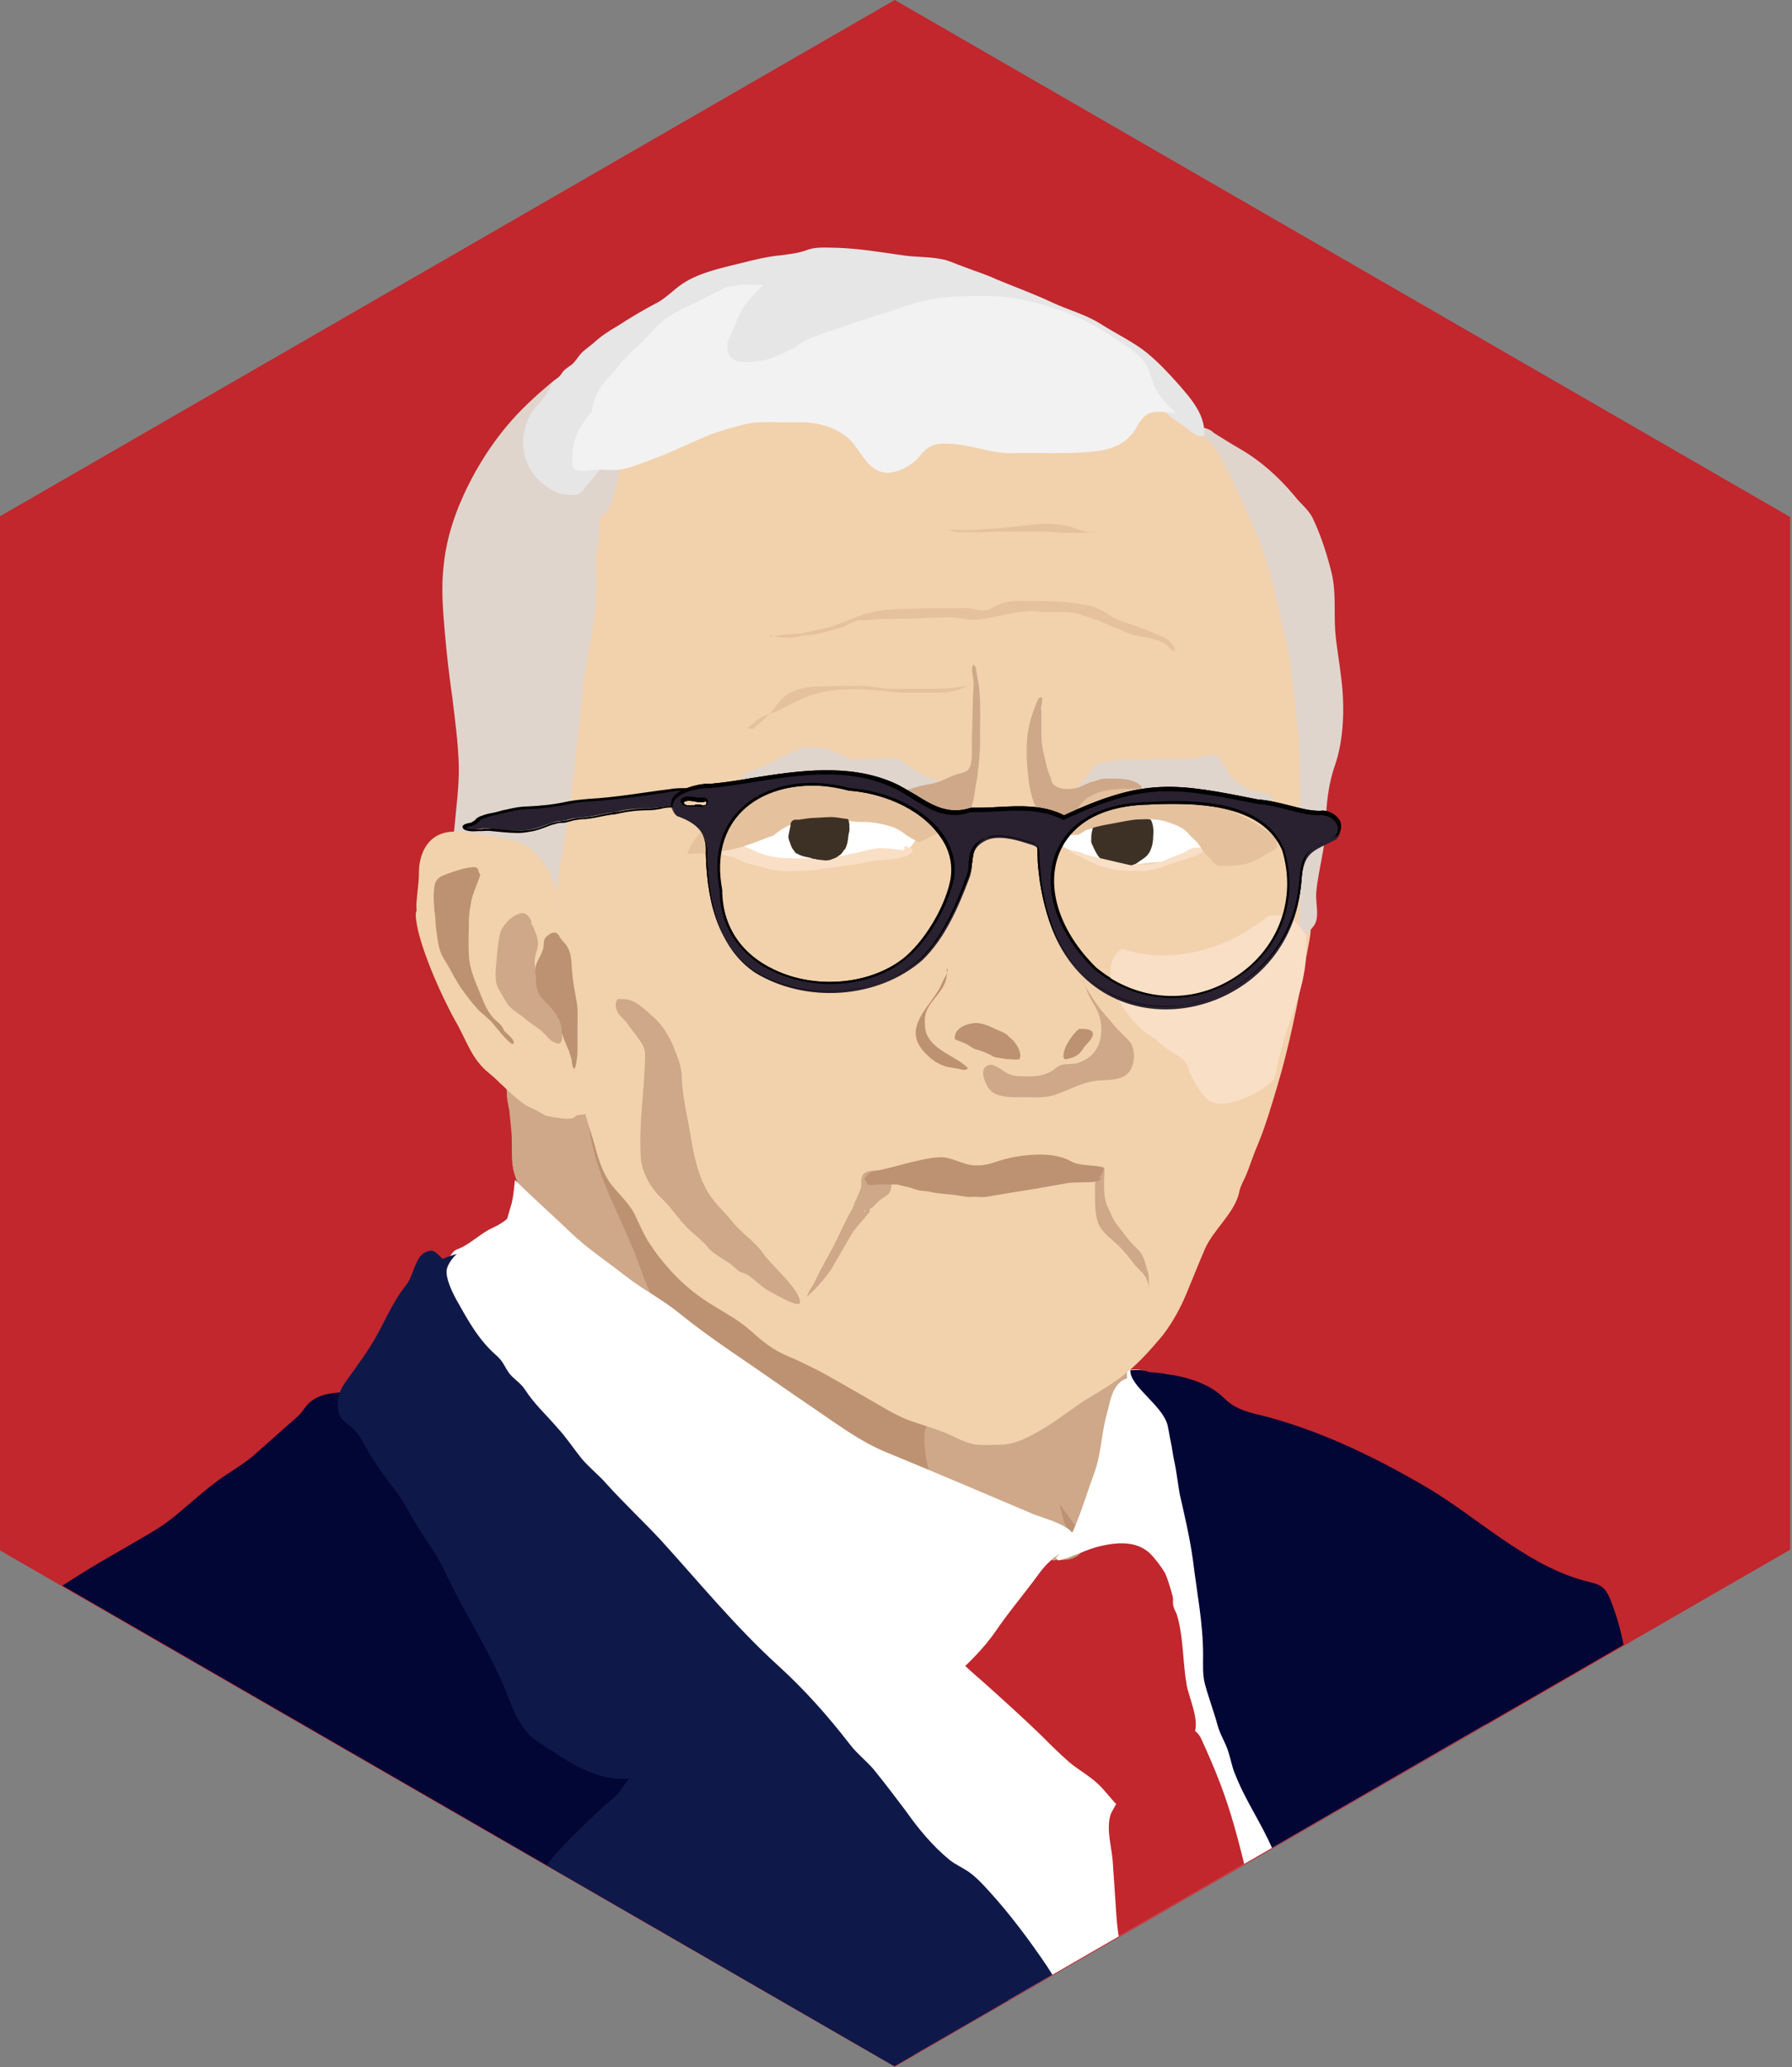 <?xml version="1.0" encoding="utf-8"?>
<!-- Generator: Adobe Illustrator 26.2.1, SVG Export Plug-In . SVG Version: 6.00 Build 0)  -->
<svg version="1.1" id="Layer_1" xmlns="http://www.w3.org/2000/svg" xmlns:xlink="http://www.w3.org/1999/xlink" x="0px" y="0px"
	 viewBox="0 0 283.6 327.1" style="enable-background:new 0 0 283.6 327.1;" xml:space="preserve">
<rect x="0" y="0" width="283.6" height="327.1" fill="#808080" stroke="none"/>
<style type="text/css">
	.st0{fill:#C1272D;}
	.st1{clip-path:url(#SVGID_00000174588053645192812730000017178785543478676875_);}
	.st2{clip-path:url(#SVGID_00000035518734772639342200000009964366594866968461_);}
	.st3{fill:#FFFFFF;}
	.st4{fill:#020635;}
	.st5{fill:#151B44;}
	.st6{fill:#0F1949;}
	.st7{fill:#CEA889;}
	.st8{fill:#BC9273;}
	.st9{fill:#F2D1AD;}
	.st10{fill:#E0D5CD;}
	.st11{fill:#3D3125;}
	.st12{fill:#F9DFC5;}
	.st13{fill:#E5C19E;}
	.st14{fill:#E6E6E6;}
	.st15{fill:#292130;}
	.st16{fill:#F2F2F2;}
</style>
<polygon class="st0" points="283.3,245.2 283.3,81.8 141.6,0 -0.2,81.8 -0.2,245.2 141.6,327 "/>
<g>
	<defs>
		<polygon id="SVGID_1_" points="283.3,245.3 283.3,81.7 141.7,0 0.2,81.7 0.2,245.3 141.7,327 		"/>
	</defs>
	<clipPath id="SVGID_00000049212033671168457600000003983709709029395335_">
		<use xlink:href="#SVGID_1_"  style="overflow:visible;"/>
	</clipPath>
	<g style="clip-path:url(#SVGID_00000049212033671168457600000003983709709029395335_);">
		<g>
			<defs>
				<polygon id="SVGID_00000026147343078202262450000009040186853588965248_" points="282.8,245.3 282.8,81.8 141.2,0 -0.3,81.8 
					-0.3,245.3 141.2,327.1 				"/>
			</defs>
			<clipPath id="SVGID_00000084525917009301186120000008546077674059149221_">
				<use xlink:href="#SVGID_00000026147343078202262450000009040186853588965248_"  style="overflow:visible;"/>
			</clipPath>
		</g>
		<g>
			<defs>
				<polygon id="SVGID_00000003096104578679648050000007826055814852638627_" points="282.8,245.3 282.8,81.8 141.2,0 -0.3,81.8 
					-0.3,245.3 141.2,327.1 				"/>
			</defs>
			<clipPath id="SVGID_00000080175949040253086700000008658924816910592161_">
				<use xlink:href="#SVGID_00000003096104578679648050000007826055814852638627_"  style="overflow:visible;"/>
			</clipPath>
			<g style="clip-path:url(#SVGID_00000080175949040253086700000008658924816910592161_);">
				<g>
					<g>
						<g>
							<path class="st3" d="M83.7,189.5c-2,2-3.3,3.7-5.8,4.8c-1.7,0.8-3,2.1-4.7,3c-1.2,0.6-1.2,0.3-2,1.5c-0.9,1.4-1.2,2.2-1.3,4
								c-0.7,7.2,2.1,15.3,5.2,21.6c2.3,4.7,5.2,9.2,8.3,13.4c5.4,7.4,10.5,14.8,15.6,22.4c11.4,17.1,23.5,33.6,35.3,50.4
								c7.1,9.8,14.1,19.7,21.1,29.7c4.8,7.2,9.2,14.7,13.1,22.3c2.9,5.1,5.8,10.6,10.1,14.7c4.4,4.2,9,8.4,13,13
								c1.5,1.8,3.3,3.2,5.3,4.5c4.7,3.2,10.6,5.6,16.2,6.6c1.3,0.2,6.1-0.1,7,1c3.1-2.2,4.6-5.5,4.5-9.9c5.3-14.2,9.7-28.8,13-43.7
								c2.1-10.4,4.1-20.8,6.2-31.2c1.6-8.3,1.2-16.4-0.9-24.3c-0.6-4.4-2-8.6-4.2-12.5c-0.6-1.2-1.3-2.5-1.9-3.7
								c-1.3-2.9-1.9-5.8-3.7-8.5c-2.1-3.2-5-5.4-8-7.7c-4.2-3.2-8.1-6.6-12.1-10c-5.5-4.7-11.6-8.6-16.2-14.2
								c-3-3.6-5.7-7.9-7.2-12.4c-0.8-2.4-1.2-5.4-3.5-6.5c-1.3-0.6-2.4-0.3-3.8-0.5c-1.1-0.2-1.5-0.7-2.8-0.6
								c-5.7,0.1-11.4,0.7-17.2,0.6c-4.9,0-9.7,0-14.6,0c-4.3,0-9,0.6-13.1-1.3c-4.1-1.9-8.1-4.5-11.9-6.9
								c-3.7-2.4-7.7-4.4-11.8-6.1c-2-0.8-3.9-2-6-2.5c-1.8-0.5-4.4-0.4-5.8-1.8"/>
						</g>
						<g>
							<g>
								<g>
									<path class="st0" d="M216.1,370.8c-0.6-2.9-1-5.9-1.7-8.8c-0.7-3.4-1.9-6.8-2.8-10.2c-1.2-4.9-2.2-9.8-4-14.6
										c-1.5-4-2.9-8.1-3.9-12.3c-1.3-5.4-2.7-10.7-3.7-16.1c-0.4-1.8-0.7-3.5-1.1-5.3c-3.4-15.1-4.7-19.4-8.8-28.4
										c-0.8-1.7-2.8-2.4-4.5-1.6c-0.5,0.2-1,0.5-1.1,0.5c-0.8,0.7-1.7,1.5-2.5,2.2c-2.4,2.4-3.8,6.2-5.3,9.1
										c-0.3,0.7-0.8,1.3-1,2c-0.6,2.3,0.2,4.8,0.4,7.2c0.2,3,0.4,5.9,0.6,8.9c0.2,2.6,0.7,5.2,1.1,7.8c0.6,4.6,0.6,9.2,1,13.8
										c1.2,13.7,3.1,27.3,4.8,40.9c0.7,6,1.3,11.9,2.2,17.9c1.2,7.5,2.8,14.9,4,22.4c1,6,2.2,12,2.7,18.1c0.4,4.8,0.7,9.6,1,14.3
										c0.6,8.7,1.2,17.3,1.9,26c0.5,6,0.5,12,0.4,18.1c0,2.7,0.3,5.4,0.5,8.1c0.1,1.3-0.2,4,0.5,5.3c2.4-2.3,4.4-4.6,6.3-7.5
										c1.2-1.8,2.3-3.8,3.5-5.6c3.8-5.8,6.8-12,8.8-18.6c2.3-7.5,2.4-15.2,2.8-23c0.2-4.4,0.1-8.8,0.4-13.1
										c0.2-2.6,0.3-5.2,0.2-7.9c-0.1-5.1,0-10.2,0.2-15.2c0.2-4.4,0-8.7-0.6-13.1C217.4,385.1,217.7,377.8,216.1,370.8z"/>
								</g>
								<g>
									<path class="st4" d="M178.9,216.8c-0.2,2.5,5.2,5.6,5.9,8.8c0.2,0.9,0.3,1.7,0.5,2.6c0.2,0.9,0.3,1.9,0.5,2.8
										c0.4,1.8,0.6,3.7,0.9,5.4c0.8,3.5,1.6,6.9,2.1,10.5c0.6,5,1.6,9.9,1.6,14.9c0,1.6-0.1,3.2,0.3,4.7c0.6,2.2,1.4,4.3,2,6.5
										c0.4,1.5,1.3,2.8,1.7,4.2c0.4,1.2,0.6,2.5,1.1,3.6c1.6,4.1,4.2,7.8,5.9,11.8c1.1,2.7,1.3,5.5,1.7,8.3
										c0.6,3.9,1,7.8,1.1,11.7c0.1,4.9,0,9.8,0,14.7c0,5.1-0.4,10.3,0.1,15.4c0.7,7.8,0.6,15.7,1.3,23.6
										c0.4,3.6-0.3,7.3,0.7,10.9c2.5,8.6,4.4,17.7,5.8,26.6c1.1,7,1.2,14.3,1.5,21.3c0.2,6,0.1,11.9,0.1,17.9
										c0,5.1,0,10.1,0,15.2c0,3.9,0.2,7.9-0.1,11.8c-0.2,2.3-0.8,4.6-1,6.9c-0.1,0.9-0.7,2.2-0.6,3.1c1.7,0.4,3.8-0.2,5.4-0.4
										c2.1-0.4,4.1-0.5,6.2-0.6c6.7-0.2,13.4,0.1,20.1,0.5c2.1,0.1,4.1,0,6.2,0.3c1.8,0.3,4.3,0.6,6,0.2
										c1.1-11.2,1.9-22.5,3.7-33.6c0.9-5.8,1.9-11.8,2.5-17.6c0.6-5.3,0.6-10.7,0.9-16c0.6-13,0.2-25.9,0.4-38.9
										c0.2-16.3,1.3-32.5-0.5-48.8c-1.4-12.4-3.2-24.7-4.3-37.1c-1.1-11.9,0.8-23.4-3.7-34.8c-1.1-2.8-2.2-2.5-4.9-3.3
										c-8.9-2.7-16.2-9.8-24.1-14.5c-8-4.7-16.4-8.8-25.3-11.2c-2.7-0.7-4.9-1-6.9-3c-2.9-2.9-7.8-3.8-11.8-4.1
										C181,216.8,180.5,216.7,178.9,216.8z"/>
								</g>
								<g>
									<path class="st4" d="M218.6,405.6c-0.1-12.3-55.3-69.8-57.1-82c-0.8-5.8-3.3-10.6-6.2-15.6c-1.1-1.9-2.9-3.2-4.3-5
										c-0.9-1.2-1.7-2.3-2.8-3.4c-1.9-2-3.4-4.2-5-6.3c-1.9-2.5-3.7-5.1-6-7.3c-4.9-4.7-10.6-8.3-16-12.1
										c-2.2-1.5-3.9-2.7-6.3-3.9c-3-1.5-6.2-2.8-9.1-4.7c-4.9-3.2-10.5-5.7-15.2-9.2c-2.3-1.7-4.8-3.5-6.6-5.7
										c-1.2-1.4-2.2-2.8-3.3-4.2c-1.1-1.4-2.7-2.4-3.6-3.9c-2.8-5.2-6.9-9.8-9.9-14.9c-1.1-1.8-2.2-3.2-3.3-5
										c-0.9-1.5-7.3-2.1-9-2.1c-2,0-4.3,0.2-5.9,1.6c-0.8,0.7-1.2,1.7-2.1,2.4c-2.3,2-4.6,4.1-6.9,6.1c-1.9,1.6-4.2,2.8-6.1,4.3
										c-2.5,1.9-4.9,4.2-7.4,6.1c-3.6,2.7-14.5,7.9-22.3,14.2c-0.3,0.2-0.6,0.5-0.9,0.7c1.6,4.7-0.9,10.8-7.2,10.8
										c-2,0-3.7-0.6-4.9-1.6c-6.8,5.1-13.9,10.7-17.9,15.3c-1.6,1.8,17.3-4.5,15.5-3c-0.8,0.6-1.6,1.4-2.2,2.2
										c-0.6,0.7-0.6,1.2-1.1,1.9c-0.5,1-1.5,1.8-2.1,2.7c-0.3,0.5-0.5,0.1-0.8,0.8c-0.1,0.3,0,1.1-0.1,1.5
										c-0.5,1.8-1.6,3.3-2.1,5c-1.3,5.3-2.1,11.4-2.2,17.2c-0.2,6.6,0.1,13.3,0,19.9c0,3,0.7,5.9,0.8,8.9
										c0.1,3.7-0.1,7.2,0.3,10.9c0.3,3.1,0.4,6,0.3,9.1c0,4.1,0.7,8.1,0.8,12.1c0.1,4.5-0.4,9,0.1,13.5c0.4,3.5,0.4,6.9,0.5,10.5
										c0.1,4.3,0.8,8.5,0.8,12.8c0,4.7,0.6,9.3,0.8,13.9c0.1,4.2-0.3,8.3,0,12.5c0.3,4,0.7,7.8,0.7,11.8c0,7.9,0,15.8,0,23.6
										c0,1.5-4.8,8.2-3.6,9c3.3,2.1,7.1,3.6,10.8,5.1c21.6,8.7,44.3,15,66.9,20.7c6,1.6,12,2.9,18,4.1c8.7,1.2,17.4,2.1,26.1,2.7
										c12,1.1,24,2.6,36,3.3c5.6,0.3,11.2,0.4,16.9,0.8c1.6,0.1,3.7,0.6,5.1,0.1c0.8-4.5,0-9.8,0-14.3
										c0-10.9,23.9,21.1,23.8,10.2c-0.1-8.5,20.9-3.5,21.5-12c0.7-10.9,12.2-6.2,12.8-17.1C218.3,464.6,218.7,421.4,218.6,405.6z
										"/>
								</g>
								<g>
									<path class="st5" d="M-37,313.4c0-0.1,0-0.2,0-0.4c0.3-4-0.9-8.1,0.4-12c0.9-2.5,2.7-4.9,3.7-7.4c1-2.6,1.9-5.2,3.1-7.7
										c4.2-8.4,12.8-14.8,24.6-14.8c5.6,0,11.8-0.5,17.2,1.2c5.2,1.7,9.7,4.2,14.6,6.4C36.2,282.9,43,291,47.1,299
										c2.9,5.8,4.6,12.4,5.8,18.5c2.2,11.9,4.7,23.6,5,35.7c0.6,23.7,0,47.5,0,71.2c0,20.5,0,40.9,0,61.4
										c0,15.9,0.5,31.6-1.8,47.4c-0.6,4-0.6,8.1-1.3,12.1c-0.2,1.2-0.2,2.6-0.8,3.7c-0.6,1-1.6,1.3-2.7,1.8
										c-5.1,1.8-11.7,2.4-17.1,2.9c-19.2,1.8-39.4,3.6-58.3-0.5c-1-5.5-1.5-11.1-2.9-16.6c-1.6-6.5-2.9-13-3.9-19.7
										c-1.3-8.3-3.1-16.5-3.2-24.8c-0.5-35,0.1-70,0.1-105c0-7.4,0.1-14.9-0.9-22.3c-0.8-6.3-2.9-12.5-3.5-18.9
										c-0.5-5.4-1.6-10.7-1.2-16.1C-39.3,324.2-37.4,318.9-37,313.4z"/>
								</g>
								<g>
									<path class="st0" d="M165.5,243.6c-0.8-0.1-2,1.9-2.7,2.4c-0.8,0.6-1.4,1.2-2.1,1.8c-1.7,1.5-3,3.3-4.6,4.8
										c-1.3,1.2-2.7,2.3-4.1,3.4c-0.9,0.7-2.2,1.9-2.8,2.9c-0.5,0.8-0.4,0.8,0.3,1.3c0.4,0.3,0.8,0.3,1.2,0.7
										c0.3,0.3,0.3,0.7,0.5,1c1.4,1.7,3,3,4.6,4.4c3,2.7,6,5.4,8.9,8.2c1.5,1.5,2.9,2.9,4.5,4.3c1.4,1.2,3.1,2.1,4.5,3.4
										c1.1,1,2,2.3,3.1,3.4c0.4,0.4,0.7,1,1.3,0.7c0.3-0.2,0.9-2.3,1.1-2.7c0.9-1.8,2.9-3.1,4.4-4.2c1-0.7,2.3-1.4,3.1-2.4
										c0.2-0.2,0.3-0.7,0.5-0.9c0.4-0.5,1.3-0.9,1.6-1.4c1.3-2.1-0.6-5.9-1-8.1c-0.6-3.4-0.5-6.9-1.3-10.2
										c-0.6-2.5-1.1-5-2.1-7.5c-0.7-1.9-1.1-4-2.6-5.6c-2.1-2.3-5.8-2-8.5-2c-2.5,0-5.1-0.4-7.3,0.7
										C165.9,241.9,165.9,241.8,165.5,243.6z"/>
								</g>
								<g>
									<path class="st6" d="M210.3,394.9c-0.9-6.1-2.9-11.9-3.6-18c-1.2-1.7-2.4-3.4-3.5-5.2c-6.1-9.3-11.8-18.8-17.6-28.2
										c-3.9-6.4-8.1-12.7-12-19.1c-2.7-4.4-5.1-9-7.9-13.3c-2.7-4-5.9-8.3-9.2-11.9c-1-1.1-2-2.2-3.3-3.1c-0.9-0.6-2-1.1-2.9-1.8
										c-2.7-2.2-5-5-6.9-7.7c-1.5-2-3.1-4.1-4.7-6.1c-1.2-1.6-3-2.9-4.2-4.5c-3.4-4.4-7.2-8.7-11.4-12.5
										c-6.8-6.2-12.5-13.2-18.6-19.9c-2.8-3-5.8-5.8-8.5-8.8c-1.3-1.5-2.9-2.7-4.1-4.2c-1.2-1.5-2.3-3.2-3.7-4.7
										c-1.8-2.1-3.6-3.7-5.1-6c-0.7-1.1-1.7-1.6-2.5-2.6c-0.8-1.1-0.9-1.8-2-2.8c-2.9-2.5-4.6-5.7-6.4-8.9
										c-0.7-1.3-1.7-3.4-1.5-4.7c0.1-0.7,0.8-1.8,1.6-2.5c-1.4,0.4-2,0.7-2.2,0.8c-1.1-0.9-1.4-1.8-2.9-1
										c-1.5,0.8-1.8,3.7-2.9,5.1c-2.3,2.8-3.6,6.4-5.5,9.4c-0.9,1.5-2,3-3,4.4c-1.4,2-2.6,3.2-2.3,5.8c0.2,1.6,0.8,1.8,2,2.8
										c1.5,1.3,2.1,2.8,3.1,4.5c1.2,1.9,2.5,3.8,3.9,5.5c1.4,1.9,2.3,3.7,3.5,5.7c1.4,2.3,3.1,4.5,4.3,7c2.7,5.9,6.3,11.4,9,17.4
										c1.7,3.7,2.5,7.7,6,9.9c4.4,2.8,8.7,6.2,14.4,5.7c-0.8,0.6-1.2,1.7-1.9,2.4c-1,1-2.1,1.8-3.1,2.8c-2.3,2.2-4.5,4.2-6.6,6.6
										c-0.7,0.8-1.8,1.9-2.1,3.1c-0.3,1.4,0.3,1.5,1.3,2.3c2.4,1.8,4.5,4,6.8,5.8c4.2,3.3,9.1,5.7,13.2,9.1
										c4.2,3.4,8.1,7.2,12.1,10.8c5,4.5,10.4,8.5,14.7,13.6c1.9,2.3,3.7,4.8,5.8,6.9c2.6,2.6,5.6,4.6,8.4,7
										c11.2,9.5,22.7,18.5,34,27.9c8.4,7,18.1,12.9,28,17.9C210.6,396.7,210.5,395.8,210.3,394.9z"/>
								</g>
								<g>
									<g>
										<path class="st7" d="M162.9,226.8c1.7-0.9,3.1-2.2,4.5-3.5c1.2-1.1,2.5-2.2,3.6-3.4c0.4-0.4,0.8-0.9,1.3-1.3
											c0.3-0.2,0.4-0.6,0.7-0.8c0.7-0.6,1.5-1,2.4-1.4c0.9-0.4,1.8-0.8,2.6-1.2c0.4-0.2,0.7-0.3,0.7,0.2c0,0.5-0.3,0.9-0.3,1.4
											c-0.1,0.6,0,1.4,0,2.1c0,1.2,0,2.4,0,3.6c0,3.8-1.2,7.5-2,11.2c-0.2,1-0.6,2-1,2.9c-0.3,0.6-0.5,1.3-0.8,1.9
											c-0.3,0.7-0.9,1.2-1.4,1.8c-0.2,0.3-0.3,0.6-0.5,0.9c-0.4,0.7-1,1.3-1.4,2.1c-0.4,0.6-0.8,1.2-1.2,1.7
											c-0.3,0.4-0.7,0.9-1.2,0.9c-0.7,0-1.1-0.5-1.5-0.9c-0.7-0.6-1.3-1.3-1.9-2c-0.5-0.6-0.8-1.2-1.2-1.9
											c-0.5-0.9-0.8-1.8-1-2.9c-0.2-1-0.2-1.9-0.1-2.9c0-1.3,0-2.6,0-3.8c0-1.3,0.3-2.6,0.3-3.9
											C163.6,226.9,163.6,226.2,162.9,226.8z"/>
									</g>
									<g>
										<path class="st8" d="M91.9,176.5c0,1.4-0.1,2.9,0,4.3c0.1,2.1,1.1,4.3,1.7,6.4c1.1,3.9,3,7.5,4.8,11.1
											c0.6,1.2,1.3,2.4,1.8,3.7c1.1,2.6,1.9,5.2,3.7,7.5c1.3,1.6,2.7,3.3,4.1,4.7c1.8,1.8,4.1,2.4,6.2,3.7
											c3.6,2.2,7.2,4.5,10.8,6.6c3.8,2.3,8,3.8,11.7,6.2c3.8,2.4,8.1,3.9,11.9,6.5c2.5,1.7,4.4,4.2,7,5.8
											c2.3,1.4,4.9,3.1,7.5,3.6c1.7,0.3,4,0.3,5.7,0.2c1.2-0.1,2.2-0.7,2.8-1.9c0.5-1-0.5-1.9-1-2.8c-2.2-3.5-5.3-6.4-6-10.7
											c-0.3-1.9,0.2-5.8-2.3-6.5c-1-0.3-2.4,0-3.4,0c-1.2,0-2.4,0-3.6-0.2c-3.2-0.6-6.3-1-9.4-2c-1.8-0.6-3.6-1-5.3-1.8
											c-1.9-0.9-3.6-1.9-5.4-2.9c-2.2-1.2-4.5-2.3-6.7-3.5c-2.6-1.4-5.5-2.4-8.1-3.9c-4.3-2.4-8.7-4.7-12.4-8
											c-1.4-1.2-2.7-3.1-3.7-4.7c-0.8-1.4-1.8-2.7-2.7-4.1c-1-1.6-1.8-3.3-2.8-4.8c-1.3-2-2.6-3.9-3.6-6.2
											c-0.8-1.9-1.7-3.9-2.3-5.9C92.6,175.3,91.7,174.6,91.9,176.5z"/>
									</g>
									<g>
										<path class="st7" d="M93.1,176.6c0.4,7.9,4.6,14.7,7.4,21.8c1.1,2.8,1.8,5.3,3.3,7.8c0.5,0.9,1.1,1.8,1.6,2.6
											c0.3,0.5,1.5,1.7,1.3,2.3c-2.7-1.9-5-4.9-7.3-7.4c-1.9-2-4.5-3.4-6.6-5.1c-0.9-0.7-1.9-1.3-2.8-2
											c-0.9-0.7-1.8-1.5-2.7-2.2c-1.7-1.3-2.9-2.9-4.1-4.8c-0.9-1.5-1.9-3.5-2.1-5.3c-0.2-1.9,0-3.7-0.2-5.6c-0.1-1-0.2-2-0.3-3
											c-0.2-1-0.4-1.8-0.4-2.9c-0.1-1.7-0.2-3.4-0.3-5.1c1.3,2.4,4.4,4,6.6,5.4c1,0.6,2.2,1.6,3.3,1.9c0.8,0.2,1.4,0.2,2.1,0.6
											c0.4,0.2,1.4,0.4,1.7,0.7C93.1,176.3,92.8,176.2,93.1,176.6z"/>
									</g>
									<g>
										<path class="st7" d="M146.3,226.5c-0.1,4.1,0.7,8.6,3.8,11.5c1.9,1.9,4.5,3.2,7,4.3c1.4,0.6,2.7,1.3,4.1,1.8
											c1.6,0.6,3.2,1.6,4.8,2.1c0.8,0.3,2.9,0.9,3.5,0.1c0.4-0.5,0.4-2.1,0.3-2.8c-0.2-0.9-1.1-1.7-1.4-2.7
											c-0.4-1.3-0.7-2.7-0.9-4c-0.2-1.2-0.4-2.5-0.4-3.8c0-1.3-0.3-2.6-0.3-4c-0.1-1,0.4-2.7-0.1-3.6c-0.8-0.1-1.7,0.7-2.5,0.9
											c-0.9,0.3-1.8,0.4-2.8,0.4c-1.4,0-2.9,0.1-4.2-0.1c-1.6-0.2-3.2-0.7-4.8-1.2c-1.8-0.5-3.4-1.5-5.1-2
											c-1.3-0.4-1.1,1.1-0.3,1.4C147,224.8,147,224.7,146.3,226.5z"/>
									</g>
									<g>
										<path class="st9" d="M86.3,176.5c0.7,0.2,1.5,0.3,2.2,0.4c0.6,0.1,1.5,0.2,2.2,0c0.2-0.1,0.3-0.2,0.4-0.3
											c0.4-0.4,1.7,0,1.8-0.7c-0.3-0.9-1.1-3.2-1.3-4.1c-0.4-1.7-1.2-3.3-1.4-5.1c-0.3-2.9-1-5.8-1.6-8.6
											c-0.4-1.6-0.3-3.3-0.9-4.8c-0.7-1.9-1-3.8-2.2-5.5c-0.7-1-1-2.2-1.8-3.1c-0.6-0.7-1-1.3-1.5-2.1c-0.1-0.2-0.2-0.3-0.3-0.5
											c0,0.1,0.1,0.3,0.1,0.5c-2.1-3.3-4.6-5.5-8.7-5.7c-0.9,0-2.6-0.3-3.4,0.2c-1,0.5-0.9,1.2-1.1,2.1c-0.2,1.2-0.8,2.4-1,3.6
											c-0.3,2.2-2.1,0-2,2.1c0.2,4.2,4.2,13,6.3,16.7c1.7,2.9,2.5,6,5.3,8.2c2.1,1.7,4,4.1,6.4,5.4
											C84.8,175.6,85.5,176,86.3,176.5z"/>
									</g>
									<g>
										<path class="st9" d="M81.4,141.1c0.1,0.4,0.3,0.7,0.5,1C81.4,140.4,81.3,140.7,81.4,141.1z"/>
									</g>
									<g>
										<path class="st9" d="M133,65.9c0.2-0.1,0.5-0.1,0.7-0.1c1.8,0,3.5,0,5.3,0c3.4,0,6.8,0.1,10.2,0c6.9-0.1,13.6-1,20.4-2.2
											c3.1-0.6,6.4-1.4,9.5-0.8c2.6,0.5,5.2,1.6,7.6,2.9c4.9,2.8,8.3,7.6,10.8,12.6c0.7,1.3,1.2,2.7,1.8,4
											c0.5,1.3,0.8,2.5,1.7,3.5c0.9,1,1.5,1.8,1.5,3.2c0,1.2-0.5,2.4-0.3,3.6c0.1,0.7,0.5,1.3,0.7,2c0.3,0.8,0.6,1.5,0.8,2.3
											c0.5,1.6,1,3.2,1.2,4.9c0.6,3.4,0.9,6.8,1.3,10.2c0.4,3.5,0.9,7,1.1,10.5c0.2,3.4,0.2,6.8,0.2,10.2c0,3.4,0,6.7,0,10.1
											c0,1.6,0,3.2-0.1,4.8c-0.2,1.7-0.6,3.3-0.9,5c-1.2,6.5-2.5,13.1-4.4,19.4c-0.9,3-1.8,6.1-3,9c-0.7,1.6-1.2,3.2-1.8,4.7
											c-0.4,1-1,1.9-1.2,3c-0.7,3.2-4.1,5.9-5.4,8.9c-1,2.3-1.9,4.6-2.9,7c-1,2.4-2.2,4.6-3.8,6.7c-1.7,2-3.5,4.1-5.6,5.8
											c-2,1.7-4.3,3-6.6,4.4c-2.2,1.4-4.3,3.1-6.6,4.5c-2.2,1.3-4.5,2.6-7.1,2.6c-1.2,0-2.3,0.1-3.5,0c-1.4-0.2-2.7-0.8-3.9-1.4
											c-2.3-1.1-4.8-1.7-7.2-2.6c-2.4-1-4.7-2.5-7-3.8c-2.3-1.3-4.5-2.6-6.9-3.9c-1.2-0.6-2.4-1.2-3.7-1.8
											c-1.2-0.5-2.4-1-3.5-1.7c-1.1-0.7-2.1-1.5-3.1-2.4c-1-0.9-2-1.7-3.1-2.4c-2.2-1.4-4.5-2.6-6.6-4.3c-2-1.6-3.6-3.3-5.2-5.3
											c-0.7-0.9-1.3-1.8-1.9-2.7c-0.7-1.2-1.2-2.4-1.8-3.6c-0.9-2.2-2.8-3.7-4.2-5.6c-1.3-1.9-1.9-4.1-2.5-6.3
											c-0.7-2.4-1.5-4.7-2.1-7.2c-0.3-1.2-0.5-2.4-0.9-3.6c-0.4-1.1-0.8-2.2-1.1-3.4c-0.3-1.1-0.4-2,0.1-3.1
											c0.2-0.4,0.5-0.9,0.6-1.3c0.1-0.5,0.1-1.1,0.1-1.6c0-1.1-0.1-2.2-0.3-3.3c-0.1-1-0.1-2.1-0.4-3.1
											c-0.1-0.4-0.5-0.8-0.6-1.2c0-0.2,0-0.3-0.1-0.5c-0.3-0.5-0.9-0.8-1.3-1.1c-0.6-0.4-1.2-0.8-1.8-1.3
											c-0.4-0.3-1-0.7-1.2-1.2c-0.1-0.3,0-0.4,0-0.7c0.1-0.6,0.1-1.3-0.1-1.9c-0.2-1.1-0.4-2.1-0.1-3.2c0.3-0.8,0.7-1.6,0.8-2.5
											c0.1-1.1,0-2.2,0.2-3.4c0.9-4.4,4.2-8.1,3.8-12.7c-0.3-2.9-0.2-5.9-0.2-8.8c0-2.7-0.3-5.5,0.1-8.2
											c0.2-1.2,0.5-2.4,0.9-3.6c0.4-1.2,1.1-2.2,1.6-3.3c0.6-1.1,0.7-2.5,0.8-3.8c0.1-1.3,0.1-2.7,0-4c0-1.3-0.1-2.6,0.1-3.9
											c0.1-0.5,0.2-1.1,0.3-1.6c0-0.1,0.1-0.2,0.1-0.3c-0.1-0.3-0.3-0.1-0.5-0.3c-0.2-0.3,0.4-0.6,0.6-0.7
											c0.4-0.2,0.5-0.4,0.6-0.9c0.2-1,0.1-2,0.4-3.1c0.3-1.3,0.9-2.4,1.2-3.6c0.3-1.2,0.8-2.4,1.2-3.7c0.3-1,0.5-2.1,1.2-2.9
											c0.8-1,2.2-1.3,3.4-1.6c1.2-0.3,2.5-0.5,3.7-0.7c1.3-0.2,2.8-0.2,4.1-0.7c0.8-0.3,1.5-0.9,2.1-1.5
											c0.8-0.7,1.6-1.2,2.7-1.4c2.4-0.5,4.6-1.4,6.9-1.9c0.9-0.2,2-0.4,2.9-0.3c1.1,0.1,2.1,0.6,3,1.1c0.9,0.5,1.7,1,2.6,1.5
											c0.7,0.4,1.8,1.1,2.7,1c0-0.3-0.4-0.5-0.3-0.9C132.3,66.1,132.6,66,133,65.9z"/>
									</g>
									<g>
										<path class="st3" d="M167.2,133.7c0.5-0.6,0.9-1.1,1.6-1.5c0.6-0.3,1.1-0.5,1.8-0.6c0.6-0.1,1.2-0.2,1.8-0.4
											c0.6-0.2,1.3-0.2,1.9-0.5c0.5-0.2,0.9-0.4,1.4-0.5c0.4-0.1,0.8-0.2,1.2-0.3c0.7-0.2,1.4-0.4,2.1-0.6
											c0.6-0.2,1.1-0.3,1.7-0.4c1.6-0.3,3.4-0.2,5,0.2c1.6,0.4,3.4,0.6,4.6,1.8c0.7,0.6,1.3,1.3,2,1.9c0.5,0.4,0.7,0.8,1,1.4
											c0.2,0.3,0.5,0.6,0.7,1c0.1,0.2,0.1,0.2-0.1,0.3c-0.3,0.1-1.4-2.2-1.7-2.1c-0.5,0.2-1.4,1.1-1.9,1.2
											c-1.4,0.2-1.9,0.9-3.4,1c-1.2,0.1-2.2,0.8-3.4,0.8c-1.4,0-2.7,0.3-4,0.4c-0.5,0-1.1,0-1.6,0c-0.7,0-1.4,0.1-2.1,0
											c-0.4-0.1-0.8-0.3-1.2-0.5c-0.7-0.2-1.4-0.5-2.1-0.7c-0.5-0.2-1-0.5-1.5-0.7c-0.4-0.1-0.9-0.2-1.3-0.3
											c-0.6-0.1-1-0.4-1.5-0.7C167.9,133.8,167.4,133.6,167.2,133.7z"/>
									</g>
									<g>
										<path class="st3" d="M145.2,132.3c-0.3,0.6-0.6,1.2-1.1,1.7c-0.3,0.3-0.7,0.7-1,0.9c-0.5,0.3-1.1,0.4-1.7,0.5
											c-1.1,0.2-2.1,0.5-3.2,0.6c-0.7,0.1-1.3,0.1-2,0.2c-1.3,0.1-2.7,0.2-4,0.5c-2,0.4-3.8,1.1-5.8,1c-0.6-0.1-1.1-0.2-1.7-0.4
											c-0.6-0.2-1.2-0.3-1.8-0.5c-0.9-0.3-1.8-0.9-2.7-1.3c-0.9-0.4-2.1-0.6-2.9-1.3c0.1-0.2-0.3-0.3-0.1-0.4
											c0.8-0.5,2.2-0.8,2.9-1.3c1.4-1,2.8-2.1,4.1-3.3c1.4-1.2,3.3-1.3,5-1.6c1.7-0.3,3.3-0.5,5-0.3c1.2,0.2,2.3,0.7,3.5,1.1
											c0.6,0.2,1.1,0.5,1.7,0.7c0.5,0.2,1.1,0.2,1.6,0.4c1.1,0.3,2.1,0.8,3.2,1.3c0.4,0.1,0.3,0.1,0.5,0.4
											C144.8,131.5,144.8,131.5,145.2,132.3z"/>
									</g>
									<g>
										<path class="st10" d="M170.5,125.7c0.1-0.8,0.4-1.4,0.9-2.1c0.3-0.4,0.7-0.9,1-1.3c0.2-0.3,0.4-0.7,0.6-0.9
											c0.3-0.4,0.9-0.6,1.4-0.7c1.7-0.4,3.4-0.5,5.2-0.5c1.6,0,3.3-0.1,4.9-0.1c1.6,0,3.3,0.1,4.9-0.2c0.9-0.1,2-0.6,3-0.4
											c0.6,0.1,0.9,1.2,1.3,1.7c0.2,0.3,0.4,0.5,0.6,0.8c0.2,0.4,0.4,0.8,0.7,1.1c0.7,0.7,1.7,1.2,2.5,1.7
											c0.3,0.2,0.6,0.3,0.9,0.4c0.6,0.1,1.1,0.1,1.7,0.3c0.4,0.1,1.1,0.2,1.3,0.7c0.4,0.9-1.3,1.1-1.8,1.1
											c-1.9,0.1-3.6-0.5-5.4-0.9c-1.4-0.3-2.7-0.7-4.1-1c-0.6-0.1-1.2-0.2-1.8-0.3c-0.8-0.1-1.5-0.4-2.3-0.4
											c-1.4-0.1-2.8,0.1-4.2,0.3c-1,0.2-2,0.4-2.9,0.6c-1,0.2-2,0.6-3,0.6c-0.5,0-0.9,0-1.4,0c-0.4,0-0.9,0.2-1.3,0.2
											c-0.4,0.1-1.5,0.2-1.9,0c-0.1-0.1-0.2-0.3-0.4-0.4C170.7,125.7,170.4,125.7,170.5,125.7z"/>
									</g>
									<g>
										<path class="st10" d="M149.7,123.6c-0.9,0-1.7-0.1-2.5-0.5c-0.9-0.3-1.7-0.7-2.4-1.3c-0.8-0.5-1.6-1.2-2.5-1.6
											c-0.6-0.3-1.1-0.3-1.8-0.3c-1.5,0-3,0.2-4.6,0.3c-1.1,0-1.3,0-2.2-0.5c-0.5-0.3-1.1-0.5-1.7-0.8c-0.8-0.4-1.7-0.5-2.6-0.6
											c-0.8-0.1-1.9-0.2-2.6,0.1c-1.5,0.6-3,1.3-4.5,2.1c-0.7,0.4-1.4,0.7-2.2,1c-0.5,0.2-1.1,0.4-1.6,0.6
											c-0.3,0.2-0.7,0.3-0.9,0.6c-0.2,0.3-0.4,0.8-0.5,1.1c0,0.2,0,0.5-0.1,0.6c0.5-0.1,1,0.2,1.4,0.2c0.7,0.1,1.5,0.2,2.3,0.2
											c1.3,0,2.5-0.1,3.8-0.3c1.6-0.4,3.1-0.7,4.7-0.9c2-0.2,4-0.5,6-0.5c1.1,0,2.3-0.1,3.4,0.1c0.7,0.1,1.2,0.4,1.9,0.7
											c1.1,0.5,2.2,1.2,3.3,1.8c1.2,0.6,2.6,1.3,3.9,1.3c1,0,1.8-0.3,2.8-0.6c0.2-0.1,0.4-0.1,0.5-0.4c0.1-0.2,0-0.6,0-0.8
											c-0.1-0.3-0.2-0.7-0.4-0.9C150.7,124.3,150.4,123.8,149.7,123.6z"/>
									</g>
									<g>
										<path class="st7" d="M153.8,117.5c0,0,0-0.1,0-0.1c0.1-3.1,0.1-6.2,0.3-9.3c0-0.8-0.5-2.3-0.1-2.9c0.4,0.1,0.5,0.6,0.5,1
											c0.2,1,0.4,2.1,0.5,3.1c0.2,2.3,0.1,4.6,0.1,6.9c0,0.6,0,1.3,0,1.9c-0.1,2.1-0.3,4.3-0.7,6.3c-0.1,0.7-0.2,1.4-0.3,2
											c-0.2,0.7-0.4,1.4-0.5,2c-0.2,0.7-0.4,1.4-0.6,2c-0.2,0.6-0.3,1.2-0.8,1.7c-0.3,0.2-0.6,0.6-1,0.7
											c-0.6,0.2-0.9-0.5-1.2-0.9c-0.2-0.3-0.4-0.6-0.6-0.9c-0.5-0.5-1-1-1.5-1.5c-0.7-0.9-1.3-1.8-2.2-2.5
											c-0.5-0.4-1.1-0.6-1.7-0.9c-0.3-0.2-1.4-0.6-1.5-1c0.4-0.1,0.7,0,1-0.1c0.7-0.2,1.3-0.4,2-0.6c1.2-0.3,2.4-0.4,3.6-0.9
											c0.9-0.4,1.8-0.9,2.8-1.1c0.4-0.1,0.7-0.2,1.1-0.4C154,121.3,153.8,119,153.8,117.5z"/>
									</g>
									<g>
										<path class="st7" d="M164.8,110.3c-0.3,0.1-0.5,0.2-0.6,0.5c-0.5,1.3-1,2.5-1.3,3.9c-0.5,2.2-0.5,4.6-0.3,6.9
											c0.2,2.1,0.4,4.1,1.3,6c0.4,0.9,0.9,1.8,1.4,2.7c0.3,0.4,0.6,0.9,0.9,1.3c0.2,0.2,0.2,0.6,0.5,0.7
											c0.6,0.5,1.5-0.6,2.1-0.8c1.4-0.6,3.1-1.1,4.3-2c0.5-0.4,0.9-0.8,1.5-1.1c0.5-0.3,1.1-0.6,1.6-0.9
											c0.3-0.1,0.6-0.3,0.9-0.4c0.2-0.1,0.4-0.1,0.6-0.2c0.3-0.2,0.6-0.6,0.9-0.8c0.3-0.2,0.6-0.4,0.9-0.6c0.4-0.3,1-0.5,1.2-1
											c-0.9-1.1-2.7-1.3-4-1.3c-0.8,0-1.8-0.1-2.6,0.1c-0.3,0.1-0.6,0.2-0.9,0.3c-0.3,0.1-0.6,0.1-0.9,0.3
											c-0.6,0.2-1.1,0.5-1.6,0.7c-1.1,0.3-2.4,0.4-3.4-0.1c-0.3-0.1-0.5-0.3-0.7-0.5c-0.1-0.2-0.1-0.3-0.2-0.4
											c-0.1-0.4-0.1-0.6-0.3-1c-0.5-1.1-0.6-2.2-0.9-3.3c-0.3-1.1-0.4-2.2-0.4-3.4c0-1.1,0-2.2,0-3.3c0-0.3-0.1-0.6,0-0.9
											C164.9,111.1,165.1,110.3,164.8,110.3C164.8,110.3,164.8,110.3,164.8,110.3z"/>
									</g>
									<g>
										<path class="st11" d="M173.1,130.5c-0.2,0.7-0.4,1.3-0.4,2.1c0,0.2,0,0.5,0,0.7c0.1,0.3,0.3,0.6,0.4,0.9
											c0.4,0.8,0.8,1.6,1.5,2c0.2,0.2,0.5,0.3,0.8,0.4c0.2,0,0.3,0.1,0.5,0.1c0.3,0.1,0.5,0.1,0.8,0.1c0.8,0.2,1.9,0.3,2.7,0
											c0.5-0.1,0.8-0.5,1.2-0.7c0.3-0.2,0.6-0.4,0.9-0.7c0.7-0.7,1-2,1-3c0-0.4,0.1-0.9,0-1.4c0-0.3-0.2-1.1-0.4-1.3
											c-0.2-0.2-1-0.1-1.3-0.1c-0.4,0-0.8,0-1.3,0c-1.2,0-2.4,0-3.5,0c-0.6,0-1,0-1.6,0.1C174,130,173.6,130.2,173.1,130.5z"/>
									</g>
									<g>
										<path class="st12" d="M181.2,137.8c0.4,0,0.9-0.2,1.3-0.2c0.3-0.1,0.5-0.1,0.8-0.2c2-0.8,4.2-1.3,6.2-2.1
											c0.4-0.2,0.7-0.5,1.1-0.7c0,0-0.1-0.1-0.1-0.1c-0.4-0.2-0.6-0.5-1.1-0.4c-0.5,0-1.1,0.2-1.5,0.5c-0.7,0.4-1.5,0.7-2.3,1
											c-0.8,0.3-1.5,0.7-2.3,0.9c-0.7,0.2-1.4,0.3-2,0.3c-0.4,0-0.8,0-1.2,0c-0.1,0-1-0.1-0.7,0.2c-3.2-0.7-6.5-1.5-9.7-2.3
											l-0.5,0.1c0.5,0,1,0.5,1.5,0.6c0.8,0.3,1.6,0.9,2.4,1.2c1.1,0.5,2.2,0.8,3.3,1c0.7,0.1,1.4,0.2,2.1,0.2c0.5,0,0.9,0,1.4,0
											C180.3,137.8,180.8,137.9,181.2,137.8z"/>
									</g>
									<g>
										<path class="st13" d="M169.5,132.2c0-1,0-1.9,0.4-2.8c0.2-0.5,0.4-1,0.7-1.5c1.1-2,3.5-2.8,5.6-3c1-0.1,2.1-0.1,3.1-0.1
											c1.1,0,2.2,0,3.3,0c1.9,0,3.8,0.3,5.7,0.9c1.1,0.3,2.2,0.7,3.3,1.1c0.6,0.2,1.1,0.3,1.7,0.6c0.5,0.2,0.9,0.5,1.4,0.8
											c1,0.6,2.1,1,3.1,1.6c0.9,0.5,1.9,1.1,2.8,1.8c0.6,0.4,1.4,0.8,1.5,1.7c0,0.2,0,0.4,0,0.6c-0.1,0.5-0.9,0.8-1.3,1
											c-1.3,0.8-2.6,1.6-4.1,1.9c-1.2,0.2-2.4,0.2-3.6,0.2c-0.6,0-0.9-0.4-1.3-0.8c-0.7-0.8-1.4-1.4-1.9-2.3
											c-0.5-0.9-1.3-1.3-1.9-2.1c-0.8-0.9-2-1.3-3.1-1.7c-2.1-0.7-4.5-0.6-6.7-0.2c-1.1,0.2-2.1,0.4-3.2,0.6c-1,0.2-2,0.4-3,0.8
											c-0.5,0.2-0.9,0.6-1.4,0.8C169.9,132.1,169.5,132.1,169.5,132.2z"/>
									</g>
									<g>
										<path class="st12" d="M143.1,134.4c-0.1,0.1-0.2,0.1-0.3,0.1c-0.2,0-0.5-0.1-0.7-0.1c-0.3,0-0.6,0-0.8-0.1
											c-0.5,0-1.1-0.1-1.6-0.1c-1.1,0-2.2,0.2-3.2,0.5c-1.1,0.3-2.1,0.5-3.2,0.7c-2.6,0.5-5.4,0.4-8.1,0.4
											c-1.7,0-3.3-0.2-4.9-0.8c-1-0.4-2-0.9-3-1.3c-0.2-0.1-0.4-0.2-0.7-0.3c-0.2,0-0.4-0.1-0.5,0.1c-0.1,0.2-0.5,0.2-0.5,0.4
											c0,0.2-0.3,0.1-0.5,0.2c-0.2,0.1-1.1,0.3-1.3,0.4c-0.2,0.1,0.5,0.7,1,0.9c0.3,0.1,0.5,0.1,0.8,0.1c0.8,0.2,1.5,0.7,2.4,1
											c0.9,0.3,1.8,0.5,2.6,0.7c1,0.3,1.9,0.5,2.9,0.6c1,0.1,2.1,0,3.1,0c0.6,0,1.3-0.1,1.9-0.1c1-0.1,1.9-0.3,2.9-0.4
											c1-0.1,1.9-0.3,2.9-0.4c1.2-0.1,2.3-0.4,3.5-0.6c0.5-0.1,1.1-0.2,1.6-0.2c1.1-0.1,2.2-0.1,3.2-0.4
											c0.4-0.1,0.9-0.2,1.3-0.5c0.2-0.1,0.6-0.4,0.5-0.7c0-0.2-0.2-0.3-0.3-0.3c-0.1,0-0.2-0.1-0.3-0.1c-0.1,0-0.2-0.1-0.3-0.2
											c-0.2-0.1-0.3,0-0.4,0.2C143.2,134.3,143.1,134.4,143.1,134.4z"/>
									</g>
									<g>
										<path class="st13" d="M148.8,131.3c-0.7-0.8-1.4-1.6-2.2-2.3c-1.4-1.4-3.2-2.1-5.1-2.7c-1.2-0.4-2.6-0.6-3.8-0.9
											c-1.6-0.4-3.1-0.8-4.7-1.2c-2.9-0.7-5.8-1.4-8.8-1.1c-0.7,0.1-1.4,0.3-2.1,0.3c-0.5,0-1,0-1.5,0.2
											c-0.8,0.3-1.3,0.7-1.9,1.3c-0.6,0.6-1.1,1.2-1.7,1.7c-0.5,0.4-1,0.7-1.5,1.1c-0.4,0.3-0.7,0.7-1.1,0.9
											c-0.4,0.2-0.7,0.5-1,0.8c-0.9,0.9-2,1.6-2.8,2.6c-0.6,0.8-1.6,2-1.8,3.1c3-0.1,6-0.3,8.9-1.2c1.6-0.5,3.2-1.2,4.7-1.7
											c1.1-0.9,2.3-1.7,3.7-2c1.3-0.3,2.7-0.3,4-0.3c1.3,0,2.6,0,3.9,0c0.4,0,0.7,0,1.1,0.1c0.9,0.1,1.8,0,2.7,0.1
											c1.1,0.1,2.3,0.4,3.3,0.7c0.7,0.2,1.3,0.6,1.9,1c0.7,0.6,1.6,1,2.4,1.5c1.5-0.6,2.3-1.3,3.2-1.4
											C149.2,131.8,149.2,131.7,148.8,131.3z"/>
									</g>
									<g>
										<path class="st11" d="M134.2,129.6c-1-0.1-2.1-0.4-3.1-0.3c-0.7,0-1.4,0.1-2.1,0.1c-0.9,0-1.8,0.2-2.6,0.3
											c-0.4,0-0.9-0.1-1.2,0.4c-0.1,0.2-0.1,0.5-0.1,0.6c-0.1,0.3-0.1,0.6-0.2,0.9c-0.1,0.5-0.2,0.9,0,1.4
											c0.2,0.5,0.3,1,0.6,1.4c0.2,0.2,0.3,0.5,0.5,0.6c0.2,0.1,0.4,0.2,0.6,0.3c0.5,0.2,1,0.3,1.5,0.4c0.2,0,0.5,0.2,0.7,0.2
											c0.2,0,0.3,0,0.5,0.1c0.3,0,0.7,0.1,1,0.1c0.3,0.1,0.6,0,0.9,0c0.4-0.1,0.8-0.3,1.1-0.4c0.2-0.1,0.4-0.3,0.6-0.4
											c0.3-0.2,0.4-0.4,0.6-0.7c0.3-0.3,0.4-0.5,0.5-0.9c0.2-0.5,0.2-1.1,0.3-1.7c0.1-0.4,0.2-0.8,0.1-1.2
											C134.5,130.5,134.3,129.7,134.2,129.6z"/>
									</g>
									<g>
										<path class="st8" d="M149.9,153.3c0.3,0.2-0.3,1.3-0.4,1.4c-0.4,0.7-0.6,1.4-1,2c-2.1,3.4-5.8,6.4-1.8,10.2
											c0.9,0.9,2,1.6,3.2,1.9c0.6,0.1,1.1,0.2,1.7,0.3c0.6,0.1,1.2,0.4,1.6-0.1c-2.1-2.1-6.5-3-6.8-6.5c0-0.5-0.1-1.1,0-1.7
											c0.4-2.4,3-3.7,3.4-6.2c0-0.2,0.1-0.5,0.1-0.7c0-0.2-0.1-0.4-0.1-0.6C149.9,153.3,149.9,153.3,149.9,153.3z"/>
									</g>
									<g>
										<path class="st8" d="M151.1,164.4c-0.1-1.6,1.5-2.3,2.9-2.5c1.2-0.2,2.7,0.5,3.7,1c0.5,0.2,1,0.4,1.5,0.7
											c0.3,0.2,0.5,0.5,0.8,0.7c0.6,0.5,1.2,1.4,1.4,2.2c0.1,0.3,0.1,0.9-0.1,1.1c-0.2,0.1-1.1,0-1.4,0c-0.6,0-1.1-0.1-1.7-0.2
											c-0.4-0.1-0.5,0-0.9-0.2c-0.3-0.1-0.5-0.3-0.8-0.4c-0.6-0.3-1.1-0.5-1.8-0.7c-0.6-0.1-0.9-0.4-1.4-0.7
											C152.7,165,151.6,164.7,151.1,164.4z"/>
									</g>
									<g>
										<path class="st8" d="M170.4,163.1c-0.6,0.6-2.1,2.5-2.1,4c0,0.8,0.7,0.4,1.2,0.3c1-0.3,1.5-0.8,2-1.6
											c0.4-0.6,1.2-1.2,1.4-1.9c0.4-1.2-1.4-1.1-2.1-1.1L170.4,163.1z"/>
									</g>
									<g>
										<path class="st7" d="M174.8,184.5c0,2.1-0.4,4.8,0.6,6.7c0.4,0.8,0.8,1.9,1.4,2.6c0.7,0.9,1.4,1.9,2.2,2.8
											c0.5,0.6,1.1,1,1.5,1.6c0.5,0.7,0.7,1.4,0.9,2.2c0.1,0.6,0.4,1,0.4,1.6c0,0.4,0,0.8,0,1.2c0,0.7,0,1.3,0,2
											c0-1.1,0.1-1.9-0.4-2.9c-0.4-0.9-1.3-1.5-1.9-2.3c-0.8-1-1.6-2.1-2.6-3c-0.8-0.8-1.7-1.4-2.4-2.3
											c-1.2-1.4-1.2-3.7-1.2-5.5c0-1-0.1-2,0.2-2.9C173.7,185.8,174.8,185.2,174.8,184.5z"/>
									</g>
									<g>
										<path class="st10" d="M189.3,67.7c0.1,0.4,0.8,0.8,1.1,1.2c1.1,1.1,2.1,2.2,2.8,3.5c2.1,3.8,3.8,7.8,5.5,11.7
											c1.7,3.9,2.7,7.8,3.6,12c0.6,3,1.5,5.8,1.9,8.8c0.4,3.5,0.9,7,1.2,10.6c0.6,6.4,0.3,12.8,0.3,19.2c0,2.3,0,4.7,0,7
											c0,1.1,0,2.2,0,3.4c0,0.7-0.3,2.2,0.1,2.8c0.8,0.2,2-1.1,2.3-1.7c0.7-1.3,0.1-3.4,0.2-4.9c0.3-3.6,1.5-7.2,1.5-10.8
											c0.1-3.3,0.4-6.4,1.5-9.5c1.4-4.1,1.5-9.2,1-13.4c-0.3-2.7-0.8-5.3-1-7.9c-0.2-3.2,0.2-6.4-0.7-9.6
											c-0.7-2.7-1.6-5.5-2.8-8c-0.6-1.4-2-2.4-2.9-3.6c-2.5-3-5.4-5.6-8.7-7.5c-1.4-0.8-2.8-1.7-4.1-2.5
											C191.8,68.1,190.5,67.4,189.3,67.7z"/>
									</g>
									<g>
										<path class="st10" d="M95.2,81.6c-0.4,0.4-0.4,4.2-0.6,4.8c-0.5,1.4-0.2,3-0.2,4.5c0.2,7.1-1.3,10.7-2.1,17.7
											c-0.8,7.1-1.4,14.2-2.5,21.2c-0.5,3.4-1.2,6.9-1.6,10.3c-0.1,0.8-0.2,1.6-0.3,2.3c-0.1,0.7-0.4,1.4-0.3,2.1
											c0.1,0.3,0.2,0.8,0.6,0.5c0.5-0.4,0.2-1.2,0.1-1.7c-0.7-2.6-0.9-5.4-2.9-7.4c-2.1-2.1-5.2-2.8-8.1-2.9
											c-0.8,0-1.6-0.1-2.4,0.1c-0.7,0.1-1.5,0.6-2.2,0.4c-1-0.3-0.9-1.6-0.8-2.4c0.3-3.4,0.8-6.8,0.7-10.2
											c-0.1-3.5-0.6-7-1-10.4c-0.5-3.5-0.9-6.9-1.2-10.4c-0.3-3.5-0.6-7-0.2-10.5c0.3-3.3,1.2-6.5,2.4-9.5
											c1.9-4.6,4.5-9,7.7-12.8c2.1-2.5,4.5-4.7,6.9-6.7c0.7-0.6,2-1.7,2.8-0.8c0.4,0.5,0.4,1.1,0.5,1.7c0,0.7,0.1,1.5,0.4,2.2
											c0.9,2.7,3.3,4.6,4.4,7.2c0.6,1.5,2.5,0.1,2.8,1.6c0.3,1.4-0.9,6-1.4,7.3C96.5,80.6,95.9,81.1,95.2,81.6z"/>
									</g>
									<g>
										<path class="st14" d="M87.3,60.6c-0.3,1.3-1.5,2.7-2.3,3.6c-1.3,1.3-2.1,3.5-2.2,5.4c-0.1,3.8,1.9,6.7,5.3,8.3
											c0.7,0.3,1.5,0.4,2.3,0.4c1,0,1.2,0,1.8-0.7c1.5-1.7,2.7-3.6,4.6-4.9c1.6-1.2,3.4-2.1,5.2-3.1c1.4-0.8,2.6-1.7,3.9-2.6
											c1.8-1.1,3.6-2.1,5.4-2.9c0.9-0.4,1.7-0.8,2.6-1.2c2-0.9,3.9-1.2,6-1.5c4.1-0.6,8.1-1.6,12.3-2c2.2-0.2,4.5-0.4,6.7-0.6
											c2.8-0.2,5.6,0,8.4-0.1c4.6-0.2,9.2-0.2,13.7-0.5c3.4-0.2,7-0.5,10.3,0c3.2,0.5,6.2,2.3,9,3.8c2.1,1.2,3.4,2.7,5.3,4.2
											c0.6,0.5,1.4,0.9,2,1.4c1,0.7,1.7,1.6,3,1.4c0.2-3.3-2-5.8-4.1-8.2c-1.5-1.7-3.1-3.4-4.9-4.9c-2.2-1.8-5-3.1-7.5-4.7
											c-2.4-1.5-5.2-2.2-7.7-3.4c-2.8-1.3-5.8-2.4-8.7-3.6c-1.7-0.8-3.4-1.3-5.2-2c-1.2-0.4-2.3-1-3.5-1.2
											c-2-0.4-4.1-0.3-6.1-0.6c-3.5-0.5-7.1-1.1-10.6-1.2c-1.6,0-3.2-0.2-4.7,0.4c-1.4,0.5-2.7,0.6-4.1,0.8
											c-2.1,0.2-4.1,0.7-6.1,1.2c-3.2,0.8-6.7,1.5-9.4,3.3c-1.5,1-2.6,2.3-4.2,3.1c-2.1,1.1-4.1,2.3-6.1,3.6
											c-1.4,0.8-2.6,1.6-3.8,2.7c-0.7,0.6-1.5,1.1-2.1,1.8c-0.4,0.5-0.7,1-1.2,1.5c-0.5,0.4-1.1,0.7-1.5,1.2
											C88.9,59,88.9,59.4,87.3,60.6z"/>
									</g>
									<g>
										<path class="st9" d="M88.2,142.9c0-3-1.2-5.1-2.7-7c-0.9-1.2-1.9-2.1-3.4-2.6c-1.6-0.6-4.9-1.1-6.6-1.4
											c-2.3-0.3-4.9-0.8-6.9,0.7c-1.6,1.2-2.3,3.4-2.3,5.4c0,1.7-0.3,3.3-0.4,5c-0.1,2.1,1,4.4,1.7,6.4c1.1,3.1,2.7,6,3.9,9.1
											c0.7,1.6,1.3,3.3,2.1,4.9c0.7,1.5,1.6,2.7,2.5,4.1c0.5,0.9,1.2,1.4,1.9,2.3c0.5,0.7,1.1,2,2.1,2c-0.6-0.9-1-1.7-1.5-2.6
											c-0.3-0.6-0.8-1.1-1.1-1.6c-0.3-0.7-0.5-1.3-0.9-2c-0.4-0.5-0.8-0.9-1.1-1.6c-0.3-0.6-0.4-1.3-0.8-1.9
											c-0.8-1.4-1.6-2.8-2.2-4.3c-1.1-2.6-2.2-5.2-2.9-8c-0.6-2.2-0.7-4.4-0.7-6.6c0-1,0.6-1.6,1.1-2.4c0.7-1.1,1.6-1.2,2.6-1.7
											c1-0.5,1.5-0.8,2.6-0.8c1,0,2.5-0.4,3.2,0.4c0.7,0.7,1.1,1.9,1.7,2.7c0.6,1,1.6,2,2.3,2.9c0.8,0.8,1.1,1.8,1.9,2.7
											c0.8,0.9,1.5,1.8,2.1,2.8c0.3,0.5,0.5,1,0.9,1.4c0.3,0.3,0.8,1.2,1.2,1.3c1.2,0.5,0.9-1,0.9-1.7c0-1.1,1.1,2,1,0.9
											C90.5,150.8,88.3,145.1,88.2,142.9z"/>
									</g>
									<g>
										<path class="st8" d="M86.2,148.6c-0.2,0.3-0.1,0.9-0.2,1.3c-0.2,1.2-1.1,2.1-1.3,3.3c-0.4,1.9,0,4.2,1.2,5.7
											c0.4,0.5,0.9,0.9,1.3,1.3c0.7,0.8,1.2,1.7,1.5,2.7c0.4,1.1,0.8,2.2,1.3,3.3c0.2,0.6,0.4,1.1,0.5,1.7
											c0,0.2,0.1,1.2,0.4,1.2c0.3-0.4,0.3-1.1,0.4-1.6c0.1-0.6,0.1-1.3,0.1-1.9c0-1.2,0-2.4,0-3.6c0-1.3,0.1-2.5-0.2-3.8
											c-0.2-1.3-0.5-2.6-0.6-3.9c-0.2-1.7,0-3.5-1.1-4.9c-0.4-0.5-0.8-0.8-1-1.3c-0.6-1.1-1.7-0.3-2.3,0.4
											C86.3,148.5,86.3,148.5,86.2,148.6z"/>
									</g>
									<g>
										<path class="st7" d="M84.2,146c-0.3-0.7-0.8-1.7-1.8-1.5c-1.3,0.3-2.8,1.8-3.2,3c-0.3,1-0.4,2.2-0.5,3.2
											c-0.1,1.5-0.4,3.1-0.2,4.6c0.1,0.8,0.6,1.5,1,2.2c0.3,0.5,0.6,1.1,1,1.6c0.7,0.8,1.8,1.4,2.5,2c0.9,0.8,2,1.4,2.9,2.2
											c0.6,0.6,1.1,1.4,2,1.7c0.5,0.2,0.8,0.2,1-0.4c0.1-0.4,0-1.1,0-1.6c0-0.6-0.2-1.1-0.4-1.6c-0.5-1-0.9-1.5-1.6-2.3
											c-0.8-0.8-1.6-1.5-1.9-2.6c-0.2-0.6-0.1-1.3-0.2-1.9c-0.1-1.3-0.4-2.7,0.1-4c0.2-0.6,0.3-1.2,0.2-1.9
											c-0.1-0.7-0.5-1.4-0.7-2.1C84.1,146.4,83.9,145.7,84.2,146z"/>
									</g>
									<g>
										<path class="st8" d="M76,138.4c-0.4,1.4-1.1,2.7-1.4,4.1c-0.2,1.1-0.4,2.1-0.4,3.3c0,1.8-0.1,3.6,0,5.3
											c0.1,2.3,1.1,4.4,2,6.6c0.5,1.3,1.1,2.6,2.1,3.6c0.4,0.4,0.9,0.7,1.2,1.2c0.2,0.3,0.2,0.6,0.5,0.8
											c0.3,0.3,1.4,1.2,1.3,1.7c-0.1,0.8-1.8-1.3-2-1.5c-0.5-0.6-1-1.2-1.5-1.8c-0.6-0.6-1.3-1.2-2-1.8c-1.1-1.2-2.1-2.5-3-3.8
											c-0.9-1.4-1.6-2.9-2.5-4.3c-0.7-1.1-0.9-2.2-1.1-3.5c-0.1-0.9-0.3-1.9-0.3-2.8c0-0.8-0.2-1.4-0.2-2.2
											c-0.1-1-0.1-2.3,0.1-3.3c0.2-1,1-1.4,1.9-1.7c1.3-0.5,2.8-1,4.2-1.1c0.5,0,0.6,0.1,0.8,0.4C75.7,138,76,138.4,76,138.4z"
											/>
									</g>
									<g>
										<path class="st7" d="M98.2,158.1c2.1-0.3,3.8,1.6,5.3,2.9c1.5,1.4,2.5,3.1,3.2,4.9c0.6,1.5,1.2,3,1.2,4.6
											c0.1,3.1,0.9,6.2,1.4,9.2c0.5,3.1,1.1,6.1,2.7,8.9c1.1,1.8,2.6,3.1,3.9,4.7c1.5,1.9,3.7,3.2,5,5.2c1,1.5,5.9,5.7,5.7,7.6
											c-0.1,1-4.2-1.5-5-1.9c-0.5-0.2-1.6-1.2-2.5-1.9c-1.5-1.3-1.6-0.5-2.9-1.8c-1.1-1.1-3.4-2-4.3-3.3c-0.7-0.9-2.2-2-3-2.8
											c-1.9-1.9-2.3-3-4.2-4.8c-1.8-1.7-3.2-4.2-3.3-6.7c-0.3-5.3,0.6-10.5,0.7-15.8c0-1.2-0.3-1.7-1-2.7
											c-0.4-0.6-0.8-1-1.2-1.6c-0.2-0.3-0.6-0.8-0.8-1.1c-0.6-0.7-1.4-1.2-1.6-2.2C97.3,158.5,97.7,157.8,98.2,158.1z"/>
									</g>
									<g>
										<path class="st3" d="M81.5,186.7c2.9,2.9,6,5.6,8.9,8.4c2.6,2.5,5.7,4.5,8.6,6.8c2.7,2.1,5.8,3.7,8.4,5.8
											c2.7,2.2,5.5,4.2,8.4,6.2c4.3,2.9,8.5,5.9,12.8,8.8c3.7,2.5,7.5,5.4,11.7,7.1c7.8,3.2,15.5,6.5,23.3,9.8
											c2,0.8,9.4,2.6,5.1,5.5c-2,1.4-3,2.1-4.5,4.2c-2.2,3-4.6,5.8-6.7,8.9c-3.5,5-8.5,8.5-12.8,12.9c-1.8,1.9-4.3,5.2-7.2,5.3
											c-0.1-1.3-1.2-2.4-1.8-3.5c-1.2-2-2.5-3.7-3.9-5.5c-3.7-4.8-7.9-9.1-11.9-13.7c-10.2-11.6-20.1-23.6-29-36.2
											c-3.2-4.5-6.3-9-9.4-13.7c-0.8-1.2-2.1-2-2.2-3.5c-0.1-2.2,0.2-4.4,0.7-6.5c0.3-1.2,0.7-2.4,1-3.5
											C81.2,189.4,81.3,188.6,81.5,186.7z"/>
									</g>
									<g>
										<path class="st3" d="M167.2,246.6c0.1,0.1,0.2,0.2,0.3,0.3c2.3-0.5,4.4-1.8,6.8-2.3c3-0.7,6-0.7,8,1.5
											c1.5,1.7,2.8,3.6,3.3,5.8c0.2,0.7-0.1,1.5,0.1,2.2c0.1,0.6,0.6,1.2,0.7,1.9c2.2,0.3,0.2-6.2,0-6.9c-0.9-4-1.5-8-2.5-11.9
											c-0.6-2.2-0.6-4.5-1.2-6.7c-0.4-1.6-0.9-3.2-1.3-4.8c-0.3-1.4-0.9-2.8-1.5-4.1c-0.3-0.6-0.8-3.3-1.6-3.5
											c-2.3,0.8-2.6,3.7-3.1,5.5c-0.9,3.1-0.9,6.4-2,9.4c-1,2.7-1.8,5.4-2.9,8.1c-0.7,1.9-2.2,4.4-3.6,5.9
											C166.8,246.8,166.7,246.7,167.2,246.6z"/>
									</g>
									<g>
										<path class="st13" d="M118.3,115.2c1-0.8,1.7-1.6,2.9-2c0.5-0.2,1.1-0.4,1.6-0.6c1.7-0.8,3.3-1.8,5-2.4
											c3.7-1.4,8-1.3,11.9-0.9c1.1,0.1,2.2,0.3,3.3,0.3c1.8,0,3.6,0,5.3,0c0.9,0,1.9-0.1,2.8-0.3c0.5-0.1,1.1-0.4,1.6-0.6
											c0.2-0.1,1-0.5,1.1-0.4c-3.4,0.9-7.1,0.7-10.6,0.7c-0.7,0-1.5,0-2.2,0c-1.2,0-2.3-0.3-3.5-0.4c-2.5-0.2-5.1,0-7.6,0
											c-1.5,0-3.2,0.2-4.6,0.9c-1.3,0.6-1.9,1.4-2.7,2.5c-0.8,1-1.7,1.9-2.7,2.7c-0.2,0.2-0.5,0.5-0.7,0.6
											C118.8,115.3,118.4,115.3,118.3,115.2z"/>
									</g>
									<g>
										<path class="st13" d="M121.9,100.8c0.6-0.2,1.1-0.2,1.7-0.3c1.2-0.2,2.5-0.1,3.8-0.4c1.6-0.4,3.3-0.6,4.9-1.2
											c2.2-0.8,4.2-1.8,6.5-2.2c2-0.4,4.2-0.3,6.2-0.4c2.6-0.1,5.1,0,7.7-0.1c1,0,1.9,0.4,2.9,0.4c1.3,0,2.2-1,3.4-1.3
											c1.3-0.3,2.6-0.2,3.9-0.2c2.3,0,4.6,0,6.8,0.3c1.3,0.2,2.9,0.3,4.1,0.9c1.2,0.6,2.2,1.4,3.5,1.9c1.7,0.7,3.5,1.1,5.1,1.9
											c0.6,0.3,1.3,0.5,1.9,0.8c0.6,0.3,1.8,1.4,1.6,2.2c-0.4-0.1-0.8-0.6-1.1-0.9c-0.5-0.4-0.9-0.7-1.6-0.9
											c-1.2-0.4-2.5-0.5-3.7-0.8c-1.1-0.2-2-0.9-3-1.2c-1.1-0.3-2.1-1-3.2-1.3c-1.1-0.3-2.1-0.8-3.2-1c-1.6-0.3-3.3-0.1-4.9-0.2
											c-1,0-1.7-0.2-2.7-0.1c-0.7,0.1-1.4,0.1-2.1,0.3c-1.5,0.3-3.1,0.6-4.6,0.9c-1.4,0.3-3.2,0.1-4.6-0.2c-0.9-0.1-1.8,0-2.8,0
											c-1.8,0-3.5,0.2-5.2,0.2c-2,0-3.9,0-5.8,0.2c-0.7,0.1-1.4-0.1-2.1,0.2c-0.6,0.2-1.1,0.5-1.6,0.8c-0.7,0.3-1.7,0.5-2.5,0.7
											c-0.7,0.2-1.5,0.5-2.3,0.6c-0.8,0.1-1.7,0.1-2.5,0.3c-0.5,0.1-1.1,0.2-1.6,0.2c-0.9,0-1.8-0.1-2.7-0.3
											C122,100.3,122.2,100,121.9,100.8z"/>
									</g>
									<g>
										<path class="st13" d="M150.2,83.8c1,0,2,0.1,3,0.1c1.6-0.1,3.1-0.2,4.6-0.3c1.3-0.1,2.6-0.3,3.9-0.4c1-0.1,2-0.2,3-0.3
											c1.8-0.1,3.7,0.1,5.2,0.6c0.7,0.2,1.2,0.5,2.1,0.6c0.7,0.1,1.3,0,1.9,0.1c-1.1,0-2.2,0.1-3.3,0.1c-0.9,0-1.8,0-2.7,0
											c-0.8-0.1-1.5-0.2-2.3-0.2c-1.1,0-2.2,0-3.2,0c-1.2,0-2.4,0-3.7,0c-1.4,0-2.7,0.1-4,0.1c-0.8,0-1.6,0-2.4,0
											C151.4,84.3,150.9,84.1,150.2,83.8z"/>
									</g>
									<g>
										<path class="st15" d="M108.8,125c-1.1,0-1.9,0-3,0.2c-2.4,0.4-4.8,0.7-7.3,1c-1.8,0.2-3.5,0.4-5.3,0.5
											c-1.1,0.1-2.1,0.1-3.2,0.4c-2,0.4-4,0.7-6.1,0.8c-0.6,0-1,0-1.6,0.1c-1.6,0.3-3.1,0.7-4.7,1c-0.5,0.1-1.1,0.3-1.6,0.5
											c-0.5,0.2-0.7,0.6-1.2,0.8c-0.5,0.2-1.1,0.2-1.5,0.5c0,0.6,2,0.5,2.3,0.4c0.7-0.1,1.3-0.2,2-0.1c2,0.3,4.1,0.5,6.1,0.2
											c1.4-0.2,2.6-0.8,3.9-1.2c0.6-0.2,1.3-0.2,1.9-0.3c0.4-0.1,0.7-0.2,1.1-0.3c0.6-0.1,1.3-0.1,1.9-0.2
											c1-0.1,1.9-0.3,2.9-0.5c0.8-0.2,1.6-0.2,2.4-0.4c1.5-0.4,3.2-0.5,4.7-0.5c1.4,0,2.8-0.4,4.2-0.3c0.8,0.1,1-0.5,1.4-1.1
											C108.4,126.4,108.6,126.2,108.8,125z"/>
										<path d="M82,131.8c-1.5,0-3-0.2-4.2-0.3c-0.6-0.1-1.1,0-1.6,0l-0.4,0c-1.2,0.1-2,0-2.4-0.3c-0.1-0.1-0.2-0.2-0.2-0.4
											l0-0.1l0.1-0.1c0.3-0.3,0.7-0.3,1-0.4c0.2,0,0.4-0.1,0.5-0.2c0.2-0.1,0.4-0.2,0.5-0.4c0.2-0.2,0.4-0.3,0.6-0.4
											c0.5-0.2,1.1-0.4,1.6-0.5c0.7-0.1,1.4-0.3,2.1-0.5c0.6-0.1,1.3-0.3,1.9-0.4c0.5-0.1,1.4-0.2,2-0.2
											c2.1-0.1,4.2-0.3,6.4-0.8c1.1-0.2,2.1-0.3,3.3-0.4c1.8-0.1,3.6-0.3,5.2-0.5c2.4-0.3,4.9-0.7,7.3-1
											c1.1-0.2,1.9-0.2,2.9-0.2c0,0,0.1,0,0.1,0l0.2,0l0,0.2c-0.1,1-0.3,1.3-0.5,1.6c0,0,0,0.1-0.1,0.1l0,0.1
											c-0.3,0.6-0.6,1.2-1.5,1.1c-0.8-0.1-1.6,0-2.3,0.2c-0.6,0.1-1.2,0.2-1.8,0.2c-1.8,0-3.4,0.2-4.7,0.5
											c-0.4,0.1-0.9,0.2-1.3,0.2c-0.4,0.1-0.7,0.1-1.1,0.2c-1,0.2-1.9,0.4-2.9,0.5c-0.6,0-1.3,0.1-1.9,0.2
											c-0.3,0.1-0.7,0.2-1.1,0.3c-0.3,0.1-0.6,0.1-0.9,0.1c-0.4,0-0.7,0.1-1,0.2c-0.5,0.1-1,0.3-1.5,0.5
											c-0.8,0.3-1.6,0.6-2.5,0.7C83.3,131.7,82.6,131.8,82,131.8z M77.2,131.1c0.2,0,0.4,0,0.7,0c1.8,0.2,4,0.5,6,0.2
											c0.8-0.1,1.6-0.4,2.4-0.7c0.5-0.2,1-0.4,1.5-0.5c0.4-0.1,0.7-0.1,1.1-0.2c0.3,0,0.6-0.1,0.9-0.1c0.3-0.1,0.7-0.2,1.1-0.3
											c0.7-0.1,1.3-0.1,1.9-0.2c1-0.1,1.9-0.3,2.8-0.5c0.4-0.1,0.8-0.1,1.1-0.2c0.4-0.1,0.8-0.1,1.3-0.2c1.4-0.3,3-0.5,4.8-0.5
											c0.6,0,1.2-0.1,1.8-0.2c0.8-0.1,1.6-0.2,2.4-0.2c0.6,0,0.8-0.3,1.2-0.9l0-0.1c0,0,0-0.1,0.1-0.1c0.1-0.2,0.3-0.5,0.4-1.3
											c-0.9,0-1.7,0-2.7,0.2c-2.4,0.4-4.8,0.7-7.3,1c-1.7,0.2-3.4,0.4-5.3,0.5c-1.2,0.1-2.1,0.1-3.2,0.4
											c-2.1,0.4-4.1,0.7-6.1,0.8c-0.6,0-1,0-1.6,0.1c-0.9,0.1-1.7,0.3-2.6,0.5c-0.7,0.2-1.4,0.3-2.1,0.5
											c-0.5,0.1-1.1,0.3-1.5,0.5c-0.2,0.1-0.4,0.2-0.5,0.4c-0.2,0.2-0.4,0.3-0.6,0.5c-0.2,0.1-0.4,0.1-0.6,0.2
											c-0.3,0.1-0.6,0.1-0.8,0.3c0,0,0,0,0,0c0.1,0.1,0.5,0.3,2.1,0.2l0.4,0C76.5,131.1,76.8,131.1,77.2,131.1z"/>
									</g>
									<g>
										<path class="st16" d="M186.1,65.3c-1.1,0-3.1-0.4-4.2,0.1c-1,0.4-1.7,1.6-2.2,2.5c-1.4,2.3-3.7,3.2-6.3,3.5
											c-4.4,0.5-8.8,0.2-13.1,0.3c-3.6,0.1-6.9-1.5-10.5-1.5c-1.9-0.1-3,0.4-4.2,1.9c-1.2,1.6-4,3.1-6,2.6
											c-2.2-0.5-3.4-3.2-4.8-4.8c-1.6-1.8-4.1-2.7-6.4-3c-1.7-0.2-3.5,0-5.2-0.1c-1.9,0-3.7-0.1-5.6,0.4c-2,0.5-4.1,1.1-6,1.9
											c-2.2,0.9-4.4,2-6.6,2.9c-2,0.7-4.2,1.7-6.3,2.2c-1.4,0.3-2.8,0.1-4.2,0.1c-0.8,0-3,0.5-3.6-0.1c-0.5-0.5-0.3-1.6-0.3-2.1
											c0-5,4.3-8.1,7.5-11.4c2.1-2.2,5.1-4,8-4.7c1-0.2,2.1-0.3,3.2-0.6c0.5-0.1,1.7-0.7,2.1-0.5c-0.7,0.8-1.2,1.3-1.4,2.3
											c0,0.4-0.2,1.4,0,1.7c0.2,0.5,0.4,0.4,0.9,0.4c2.8,0.1,6.1,0.4,8.8-0.6c2.9-1,5-3.4,7.8-4.8c2.2-1.1,4.5-1.7,6.8-2.5
											c3-1.1,6.1-1.9,9.1-3c2.6-0.9,5.4-1.4,8.2-1.5c3.1-0.1,6.4-0.2,9.5,0.4c5.6,1,10.8,3.1,15.4,6.3c2,1.4,4.7,2.8,5.4,5.3
											C182.6,60.8,182.7,62.3,186.1,65.3z"/>
									</g>
									<g>
										<g>
											<path class="st7" d="M131.5,200.9c1.2-2,2.3-4,3.5-6c0.1-0.2,2.5-3,2.6-3.1c0.4-1.1-1.4,0.6-0.7-0.3c0.5-0.6,1-1,1.4-1.6
												c0.4-0.7,0.6-1.6,0.6-2.3c0-0.7,0.2-1.5-1-1.8c-0.7,2-2,3.8-3.1,5.6c-1.3,2.3-2.3,4.8-3.6,7.1c-0.8,1.4-1.6,2.9-2.3,4.4
												c-0.3,0.6-1,1.5-1.2,2.3C129.1,203.9,130.4,202.5,131.5,200.9z"/>
										</g>
										<g>
											<path class="st7" d="M136.9,191.6c0-0.6,0-1.2-0.2-1.8c-0.2-0.7-0.4-1.4-0.4-2.2c0-0.9-0.1-1.8,0.9-2.2
												c0.4-0.1,0.8-0.2,1.3-0.2c0.4,0,0.8-0.1,1.1,0.1c0.5,0.3,1.1,0.7,1.3,1.2c0.2,0.5,0.2,1.1,0.1,1.6
												c-0.1,0.6-0.6,1.1-1.2,1.4c-0.5,0.3-0.9,0.7-1.3,1.1c-0.2,0.2-0.4,0.5-0.7,0.6c-0.3,0.2-0.5,0.6-0.7,0.9
												C137.1,192.3,137.1,192.2,136.9,191.6z"/>
										</g>
										<g>
											<path class="st7" d="M136.9,185.9c-0.4,1.4-0.9,2.9-1.6,4.3c-0.4,0.9-0.6,2-1,2.9c-0.4,0.9-0.5,1.8-0.8,2.7
												c-0.3,0.9-0.3,1.9-0.9,2.7c0.1-0.4,0.5-0.8,0.6-1.2c0.3-0.8,0.5-1.4,0.9-2.1c0.7-1.1,1.5-2.3,2.3-3.3
												c0.7-0.9,1.1-1.8,1.5-2.9C138.3,188.2,138.9,186.9,136.9,185.9z"/>
										</g>
									</g>
									<g>
										<path class="st7" d="M177.2,163.2c-0.1-0.1-0.1-0.1-0.2-0.2c-0.7-0.7-1.3-1.6-2-2.3c-1.6-1.8-2.7-3.7-3.9-5.8
											c0.7,0.9,0.9,2.1,1.5,3.1c0.7,1.3,1.4,2.2,1.6,3.7c0.4,2.8-0.5,5.4-3.4,6.4c-0.8,0.3-1.5,0.2-2.3,0.3
											c-0.8,0.1-1.2,0.4-1.8,0.9c-1.2,0.8-2.4,1-3.8,1c-1.3,0-2.6,0.1-3.7-0.6c-1.1-0.7-2.5-1.9-3.4-0.7c-0.7,1,0.5,3.4,1.4,3.9
											c1.4,0.8,3.1,0.7,4.6,0.7c1.9,0,3.8,0.2,5.5-0.5c2-0.7,4.1-1.9,6.2-2.1c1.7-0.2,4,0.1,5.2-1.4c0.9-1.2,1-3.2,0.3-4.5
											C178.5,164.4,177.8,163.8,177.2,163.2z"/>
									</g>
									<g>
										<path class="st16" d="M125.7,55.2c-0.5-0.1-0.9,0.3-1.3,0.5c-0.5,0.2-1,0.4-1.5,0.6c-0.8,0.4-1.7,0.7-2.7,0.8
											c-1.5,0.2-3.9,0.6-4.8-0.9c-0.3-0.5-0.3-1.1-0.3-1.7c0-0.5,0.3-0.9,0.5-1.3c0.2-0.6,0.5-1.1,0.7-1.7
											c0.4-1.1,0.9-2.3,1.6-3.2c0.8-1.1,1.9-2.3,2.9-3.2c-1.4,0-3-0.2-4.4,0.1c-0.4,0.1-0.8,0.1-1.3,0.2
											c-0.4,0.1-0.7,0.4-1.1,0.5c-0.7,0.4-1.3,0.6-2,1c-0.7,0.4-1.4,0.7-2.1,1.1c-1,0.4-2,0.9-2.9,1.4c-0.9,0.5-1.9,1.1-2.6,1.8
											c-0.8,0.7-1.5,1.6-2.3,2.4c-0.9,1-2,1.8-2.9,2.8c-0.8,0.8-1.4,1.6-2.1,2.5c-0.6,0.7-1.3,1.3-1.8,2
											c-1.1,1.6-1.7,3.3-1.7,5.3c0,0.7-0.1,1.5,0,2.2c0.1,0.8,0.5,1.2,1.1,1.6c0.4,0.3,0.8,0.7,1.3,0.9c0.6,0.2,1.3,0.2,1.9,0.2
											c1.7,0,3-0.4,4.4-1.4c0.9-0.6,1.8-1.3,2.7-1.9c0.6-0.4,1.3-0.9,1.9-1.4c0.9-0.6,1.9-1.1,2.9-1.7c3.7-2.1,7.6-4.1,11.9-5.1
											c1.9-0.4,3.9-0.5,5.8-0.2c0.7,0.1,1.7,0.4,2.4,0.2c0.8-0.2,0.8-0.9,0.8-1.6"/>
									</g>
									<g>
										<path class="st8" d="M170.8,185.8c-0.1,0-0.1,0-0.2,0c-0.4,0-0.9,0.1-1.3,0.1c-0.5,0-0.9,0-1.2-0.2c-0.1,0-0.4,0-0.5-0.1
											c-1.2,0.1-2.4,0.2-3.6,0.2c-2.7,0-5.4,0.1-8.1,0.2c-5.6,0.1-6.9,0.8-12.5,0.7c0,0-3.3,0.1-3.3,0.1c-0.4,0.1-1.9,0.1-3,0.2
											c0.1,0.2,0.2,0.4,0.3,0.5c1.1,0,2.5-0.2,3-0.1c0.4,0.1,0.8,0,1.3,0c0.5,0,0.9,0.2,1.4,0.3c0.7,0.1,1.2,0.3,1.8,0.5
											c0.8,0.3,1.6,0.2,2.4,0.4c1.3,0.3,2.6,0.3,4,0.5c0.6,0.1,1.2,0.2,1.9,0.3c0.3,0,1.2-0.1,1.6,0c0.4,0,0.8,0,1.1,0
											c2.9-0.5,4.8-0.8,7.9-1.3c1.7-0.3,3.4-0.6,5.1-0.9c1.6-0.3,5.3,0.2,5.3-0.8C173.5,185.6,171.7,185.8,170.8,185.8z"/>
									</g>
									<g>
										<path class="st8" d="M174.6,184.7c-1.3-0.4-3.8-0.2-5-0.9c-1.7-1-4-1.2-5.9-1.1c-2.1,0.1-4.3,0.5-6.3,1.2
											c-1.2,0.4-1.8,0.5-3.1,0.5c-1.6,0-3.7-1.3-5.3-1.3c-2.8,0-7.8,1.7-10.5,2.2c-1.2,0.2-1.3,0.8-1.7,1.2
											c0.1,0.2,0.2,0.3,0.3,0.5c1.7,0,3.3,0.1,5,0c3.7-0.1,7.5-0.3,11.2-0.4c6.5-0.2,13.1-0.5,19.6-0.7c0.1,0,0.9,0.3,1,0.3
											C174.2,186.3,174.9,184.8,174.6,184.7z"/>
									</g>
									<g>
										<path class="st15" d="M199.2,127.1c3.3,0.2,6.4,1.8,9.8,1.9c2.1-0.3,4.2,1.8,2.5,3.7c-3.9,2-5.2,1.9-5.6,6.9
											c-1.4,20.5-28.7,27.8-38.3,9.7c-1.5-2.8-2.3-6-2.8-9.1c-0.2-1.4-0.4-2.9-0.4-4.3c0-0.5,0.1-1.3-0.2-1.8
											c-0.4-0.5-1.3-0.6-1.8-0.8c-1.8-0.6-4.6-1.3-6.4-0.4c-3,1.5-1.6,3.6-2.7,6.2c-1.7,4.5-3.8,9.3-7.3,12.7
											c-7.1,6.2-18.5,6.9-26.5,2c-6-4.1-7.4-11.7-7.5-18.5c0.2-3.6-1.8-5.2-4.9-6.3c-2.5-3.2,3.2-4.7,5.6-4.6
											c9.3-1,19.6-4.1,28.6-0.2c4.3,1.9,7.4,5.8,12.5,4c5,0.1,10.2-1.1,14.7,1.2C181.1,123.7,185.8,124.5,199.2,127.1z
											 M134.5,124.9c-11.4-3.1-23,2.7-20.3,15.9c0,14.5,19.4,18.7,29.1,10.9c3.3-2.6,6.4-7.9,7.4-12c0.6-2.7,0-5.3-1.5-7.5
											C146,127.7,139.9,125.3,134.5,124.9 M181.9,127.2c-17.2,0.4-19.6,15.1-8.6,26c14.5,11.9,35.2-1.6,29.8-18.8
											C199.8,126.9,189.2,126.7,181.9,127.2z M111.1,127.5c0.3-0.1,0.8,0.1,0.9-0.5c0.1-0.7-0.5-0.5-0.9-0.5
											c-0.9,0.1-2.6-0.7-3.1,0.3C108.3,127.9,110.1,127.2,111.1,127.5z"/>
										<path d="M184.5,159.2c-6.2,0-13-2.7-17.1-10.4c-1.3-2.5-2.2-5.4-2.8-9.1c-0.2-1.5-0.4-3-0.4-4.3c0-0.1,0-0.3,0-0.5
											c0-0.4,0-0.9-0.2-1.2c-0.2-0.3-0.8-0.5-1.3-0.6c-0.2,0-0.3-0.1-0.4-0.1c-2.9-0.9-5-1.1-6.3-0.4c-1.8,0.9-1.9,2.1-2.1,3.5
											c-0.1,0.8-0.2,1.7-0.6,2.6c-1.7,4.4-3.8,9.3-7.3,12.8c-7.1,6.2-18.5,7.1-26.7,2.1c-4.9-3.4-7.4-9.5-7.6-18.6
											c0.2-3-1.2-4.9-4.8-6.1l0,0l0,0c-0.7-0.9-0.8-1.7-0.5-2.5c0.9-1.7,4.5-2.5,6.2-2.4c2.1-0.2,4.2-0.5,6.4-0.9
											c7.5-1.2,15.3-2.3,22.3,0.7c1.2,0.5,2.4,1.3,3.5,1.9c2.7,1.7,5.3,3.3,8.9,2.1l0,0l0,0c1.3,0,2.7,0,4-0.1
											c3.6-0.2,7.4-0.4,10.7,1.3c12.8-6,17.7-5.1,30.7-2.5c1.6,0.1,3.2,0.5,4.8,0.9c1.6,0.4,3.3,0.9,5,0.9
											c1.2-0.2,2.5,0.5,3.1,1.5c0.4,0.8,0.3,1.7-0.4,2.5l-0.1,0c-0.5,0.3-1,0.5-1.5,0.7c-2.8,1.3-3.7,1.8-4,6
											c-0.8,11.3-9.2,18-17.1,19.7C187.6,159.1,186.1,159.2,184.5,159.2z M158.1,132.3c1.2,0,2.6,0.3,4.3,0.8
											c0.1,0,0.2,0.1,0.4,0.1c0.5,0.1,1.2,0.3,1.5,0.7c0.3,0.4,0.3,0.9,0.3,1.4c0,0.2,0,0.3,0,0.4c0.1,1.3,0.2,2.7,0.4,4.3
											c0.6,3.6,1.5,6.6,2.7,9c5,9.5,14.2,11.3,21.1,9.8c7.8-1.7,16.1-8.3,16.9-19.4c0.3-4.4,1.4-4.9,4.2-6.3
											c0.4-0.2,0.9-0.4,1.4-0.7c0.6-0.7,0.7-1.4,0.3-2.1c-0.5-0.9-1.6-1.4-2.7-1.3c-1.8,0-3.5-0.5-5.1-0.9
											c-1.5-0.4-3.1-0.8-4.7-0.9l0,0c-13-2.6-17.8-3.5-30.6,2.5l-0.1,0l-0.1,0c-3.3-1.7-7-1.5-10.6-1.3c-1.3,0.1-2.7,0.1-4,0.1
											c-3.7,1.3-6.4-0.4-9.2-2.1c-1.1-0.7-2.2-1.4-3.4-1.9c-6.9-3-14.6-1.9-22.1-0.7c-2.1,0.3-4.3,0.7-6.5,0.9
											c-1.8-0.1-5.1,0.7-5.9,2.2c-0.3,0.6-0.2,1.3,0.4,2c2.5,0.9,5.2,2.4,5,6.5c0.2,9,2.6,15,7.4,18.3c8,4.9,19.3,4.1,26.3-2
											c3.5-3.4,5.6-8.3,7.2-12.7c0.4-0.9,0.5-1.7,0.5-2.5c0.1-1.4,0.3-2.8,2.3-3.8C156.5,132.4,157.2,132.3,158.1,132.3z
											 M185.5,157.9c-4.3,0-8.7-1.5-12.4-4.6c-5.9-5.8-8.2-12.8-6-18.4c1.2-2.9,4.6-7.8,14.7-8c11.9-0.8,18.9,1.6,21.4,7.4
											c2.4,7.7-0.3,15.7-7.1,20.2C192.9,156.8,189.2,157.9,185.5,157.9z M186,127.2c-1.3,0-2.7,0-4.1,0.1l0,0
											c-9.9,0.2-13.2,5-14.3,7.8c-2.1,5.4,0.1,12.3,5.9,18c6.7,5.5,15.5,6,22.5,1.2c6.6-4.5,9.3-12.3,7-19.8
											C200.8,129.6,195.2,127.2,186,127.2z M131.5,155.7c-3.1,0-6.3-0.7-9.1-2c-5.4-2.6-8.4-7.2-8.4-12.9
											c-1.3-6.8,1.1-10.8,3.5-13c3.9-3.7,10.5-4.9,17.1-3.1c4.6,0.3,11.3,2.4,14.8,7.4c1.6,2.3,2.2,5,1.5,7.6
											c-1.1,4.4-4.3,9.6-7.5,12.1C140.2,154.4,135.9,155.7,131.5,155.7z M128.6,124.3c-4.3,0-8.2,1.3-10.9,3.8
											c-3.2,3-4.4,7.4-3.4,12.7c0,5.6,2.9,10.1,8.2,12.6c6.6,3.2,15.3,2.4,20.6-1.8c3.1-2.5,6.3-7.6,7.3-11.9
											c0.6-2.5,0.1-5.1-1.5-7.3c-3.4-4.9-9.9-7-14.5-7.3l0,0C132.5,124.5,130.5,124.3,128.6,124.3z M111.1,127.7L111.1,127.7
											c-0.4-0.1-0.8-0.1-1.3-0.1c-0.8,0-1.8,0.1-2.1-0.8l0-0.1l0-0.1c0.4-0.7,1.3-0.6,2.2-0.5c0.4,0.1,0.8,0.1,1.1,0.1
											c0.1,0,0.2,0,0.3,0c0.2,0,0.5,0,0.7,0.2c0.1,0.1,0.2,0.3,0.1,0.5c0,0.6-0.6,0.6-0.8,0.6
											C111.3,127.7,111.2,127.7,111.1,127.7L111.1,127.7z M110.4,127.3c0.3,0,0.5,0,0.7,0.1c0.1,0,0.1,0,0.2,0
											c0.4,0,0.5-0.1,0.5-0.3c0-0.1,0-0.2,0-0.2c-0.1-0.1-0.3-0.1-0.4,0c-0.1,0-0.2,0-0.3,0c-0.3,0.1-0.7,0-1.2-0.1
											c-0.7-0.1-1.4-0.2-1.7,0.2c0.2,0.5,0.8,0.5,1.7,0.4C110,127.3,110.2,127.3,110.4,127.3z"/>
									</g>
								</g>
							</g>
						</g>
					</g>
				</g>
				<g>
					<path class="st12" d="M203,144.9c-0.7-0.1-1.4-0.1-2.2,0c-2.1,1.6-4.2,3-6.7,4.1c-4.4,1.9-9.2,2.7-14,1.8
						c-0.9-0.2-1.7-0.4-2.5-0.7c-0.5,0.3-0.9,0.7-1.3,1.3c-0.9,1.5-0.6,4.2,0.1,5.7c1.1,2.2,2.5,4.1,4.3,5.8c0.9,0.8,1.9,1.2,2.7,2
						c0.5,0.5,0.9,0.8,1.5,1.2c1.6,1,3,1.6,3.3,3.5c0.3,0.5,0.6,1.1,0.9,1.7c1.3,2.2,2.2,3.6,4.9,3.3c2.4-0.3,4.9-1.6,6.9-3.1
						c0.3-0.3,0.5-0.5,0.8-0.8c0.1-0.4,0.2-0.9,0.3-1.3c0.6-3.4,1.7-6.5,2.8-9.7c1-2.8,1.8-5.7,1.9-8.7c0-1,0-2.1,0-3.1
						C205.7,146.4,204.5,145.2,203,144.9z"/>
				</g>
				<g>
					<path class="st15" d="M199.2,127.2c3.3,0.2,6.4,1.8,9.8,1.9c2.1-0.3,4.2,1.8,2.5,3.7c-3.9,2-5.2,1.9-5.6,6.9
						c-1.4,20.5-28.7,27.8-38.3,9.7c-1.5-2.8-2.3-6-2.8-9.1c-0.2-1.4-0.4-2.9-0.4-4.3c0-0.5,0.1-1.3-0.2-1.8
						c-0.4-0.5-1.3-0.6-1.8-0.8c-1.8-0.6-4.6-1.3-6.4-0.4c-3,1.5-1.6,3.6-2.7,6.2c-1.7,4.5-3.8,9.3-7.3,12.7
						c-7.1,6.2-18.5,6.9-26.5,2c-6-4.1-7.4-11.7-7.5-18.5c0.2-3.6-1.8-5.2-4.9-6.3c-2.5-3.2,3.2-4.7,5.6-4.6
						c9.3-1,19.6-4.1,28.6-0.2c4.3,1.9,7.4,5.8,12.5,4c5,0.1,10.2-1.1,14.7,1.2C181,123.7,185.8,124.5,199.2,127.2z M134.5,124.9
						c-11.4-3.1-23,2.7-20.3,15.9c0,14.5,19.4,18.7,29.1,10.9c3.3-2.6,6.4-7.9,7.4-12c0.6-2.7,0-5.3-1.5-7.5
						C146,127.7,139.8,125.3,134.5,124.9 M181.8,127.2c-17.2,0.4-19.6,15.1-8.6,26c14.5,11.9,35.2-1.6,29.8-18.8
						C199.7,126.9,189.1,126.7,181.8,127.2z M111.1,127.5c0.3-0.1,0.8,0.1,0.9-0.5c0.1-0.7-0.5-0.5-0.9-0.5
						c-0.9,0.1-2.6-0.7-3.1,0.3C108.2,127.9,110,127.2,111.1,127.5z"/>
					<path d="M184.5,159.2c-6.2,0-13-2.7-17.1-10.4c-1.3-2.5-2.2-5.4-2.8-9.1c-0.2-1.5-0.4-3-0.4-4.3c0-0.1,0-0.3,0-0.5
						c0-0.4,0-0.9-0.2-1.2c-0.2-0.3-0.8-0.5-1.3-0.6c-0.1,0-0.3-0.1-0.4-0.1c-2.9-0.9-5-1.1-6.3-0.4c-1.8,0.9-1.9,2.1-2.1,3.5
						c-0.1,0.8-0.2,1.7-0.6,2.6c-1.7,4.4-3.8,9.3-7.3,12.8c-7.1,6.2-18.5,7.1-26.7,2.1c-4.9-3.4-7.4-9.5-7.6-18.6
						c0.2-3-1.2-4.9-4.8-6.1l0,0l0,0c-0.7-0.9-0.8-1.7-0.5-2.5c0.9-1.7,4.5-2.5,6.2-2.4c2.1-0.2,4.2-0.5,6.4-0.9
						c7.5-1.2,15.3-2.3,22.3,0.7c1.2,0.5,2.4,1.3,3.5,1.9c2.7,1.7,5.3,3.3,8.9,2.1l0,0l0,0c1.3,0,2.7,0,4-0.1
						c3.6-0.2,7.4-0.4,10.7,1.3c12.8-6,17.7-5.1,30.7-2.5c1.6,0.1,3.2,0.5,4.8,0.9c1.6,0.4,3.3,0.9,5,0.9c1.2-0.2,2.5,0.5,3.1,1.5
						c0.4,0.8,0.3,1.7-0.4,2.5l-0.1,0c-0.5,0.3-1,0.5-1.5,0.7c-2.8,1.3-3.7,1.8-4,6c-0.8,11.3-9.2,18-17.1,19.7
						C187.5,159.1,186,159.2,184.5,159.2z M158,132.3c1.2,0,2.6,0.3,4.3,0.8c0.1,0,0.2,0.1,0.4,0.1c0.5,0.1,1.2,0.3,1.5,0.7
						c0.3,0.4,0.3,0.9,0.3,1.4c0,0.2,0,0.3,0,0.4c0.1,1.3,0.2,2.7,0.4,4.3c0.6,3.6,1.5,6.6,2.7,9c5,9.5,14.2,11.3,21.1,9.8
						c7.8-1.7,16.1-8.3,16.9-19.4c0.3-4.4,1.4-4.9,4.2-6.3c0.4-0.2,0.9-0.4,1.4-0.7c0.6-0.7,0.7-1.4,0.3-2.1
						c-0.5-0.9-1.6-1.4-2.7-1.3c-1.8,0-3.5-0.5-5.1-0.9c-1.5-0.4-3.1-0.8-4.7-0.9l0,0c-13-2.6-17.8-3.5-30.6,2.5l-0.1,0l-0.1,0
						c-3.3-1.7-7-1.5-10.6-1.3c-1.3,0.1-2.7,0.1-4,0.1c-3.7,1.3-6.4-0.4-9.2-2.1c-1.1-0.7-2.2-1.4-3.4-1.9
						c-6.9-3.1-14.6-1.9-22.1-0.7c-2.1,0.3-4.3,0.7-6.5,0.9c-1.8-0.1-5.1,0.7-5.9,2.2c-0.3,0.6-0.2,1.3,0.4,2c2.5,0.9,5.2,2.4,5,6.5
						c0.2,9,2.6,15,7.4,18.3c8,4.9,19.3,4.1,26.3-2c3.5-3.4,5.6-8.3,7.2-12.7c0.4-0.9,0.5-1.7,0.5-2.5c0.1-1.4,0.3-2.8,2.3-3.8
						C156.4,132.5,157.2,132.3,158,132.3z M185.5,157.9c-4.3,0-8.7-1.5-12.4-4.6c-5.9-5.8-8.2-12.8-6-18.4c1.2-2.9,4.6-7.8,14.7-8
						c11.9-0.8,18.9,1.6,21.4,7.4c2.4,7.7-0.3,15.7-7.1,20.2C192.8,156.8,189.2,157.9,185.5,157.9z M185.9,127.2
						c-1.3,0-2.7,0-4.1,0.1l0,0c-9.9,0.2-13.2,5-14.3,7.8c-2.1,5.4,0.1,12.3,5.9,18c6.7,5.5,15.5,6,22.5,1.2
						c6.6-4.5,9.3-12.3,7-19.8C200.7,129.6,195.2,127.2,185.9,127.2z M131.4,155.7c-3.1,0-6.3-0.7-9.1-2c-5.4-2.6-8.4-7.2-8.4-12.9
						c-1.3-6.8,1.1-10.8,3.5-13c3.9-3.7,10.5-4.9,17.1-3.1c4.6,0.3,11.3,2.4,14.8,7.4c1.6,2.3,2.2,5,1.5,7.6
						c-1.1,4.4-4.3,9.6-7.5,12.1C140.2,154.4,135.8,155.7,131.4,155.7z M128.5,124.3c-4.3,0-8.2,1.3-10.9,3.8
						c-3.2,3-4.4,7.4-3.4,12.7c0,5.6,2.9,10.1,8.2,12.6c6.6,3.2,15.3,2.4,20.6-1.8c3.1-2.5,6.3-7.6,7.3-11.9
						c0.6-2.5,0.1-5.1-1.5-7.3c-3.4-4.9-9.9-7-14.5-7.3l0,0C132.4,124.6,130.4,124.3,128.5,124.3z M111.1,127.7L111.1,127.7
						c-0.4-0.1-0.8-0.1-1.3-0.1c-0.8,0-1.8,0.1-2.1-0.8l0-0.1l0-0.1c0.4-0.7,1.3-0.6,2.1-0.5c0.4,0.1,0.8,0.1,1.1,0.1
						c0.1,0,0.2,0,0.3,0c0.2,0,0.5,0,0.7,0.2c0.1,0.1,0.2,0.3,0.1,0.5c0,0.6-0.6,0.6-0.8,0.6C111.2,127.7,111.2,127.7,111.1,127.7
						L111.1,127.7z M110.4,127.3c0.3,0,0.5,0,0.7,0.1c0.1,0,0.1,0,0.2,0c0.4,0,0.5-0.1,0.5-0.3c0-0.1,0-0.2,0-0.2
						c-0.1-0.1-0.3-0.1-0.4,0c-0.1,0-0.2,0-0.3,0c-0.3,0.1-0.7,0-1.2-0.1c-0.7-0.1-1.4-0.2-1.7,0.2c0.2,0.5,0.8,0.5,1.7,0.4
						C110,127.3,110.2,127.3,110.4,127.3z"/>
				</g>
			</g>
		</g>
		<g>
			<defs>
				<polygon id="SVGID_00000116196198844626088770000001415819046937983918_" points="282.8,245.3 282.8,81.8 141.2,0 -0.3,81.8 
					-0.3,245.3 141.2,327.1 				"/>
			</defs>
			<clipPath id="SVGID_00000080908091234180635330000012452186969594485926_">
				<use xlink:href="#SVGID_00000116196198844626088770000001415819046937983918_"  style="overflow:visible;"/>
			</clipPath>
		</g>
	</g>
</g>
</svg>
